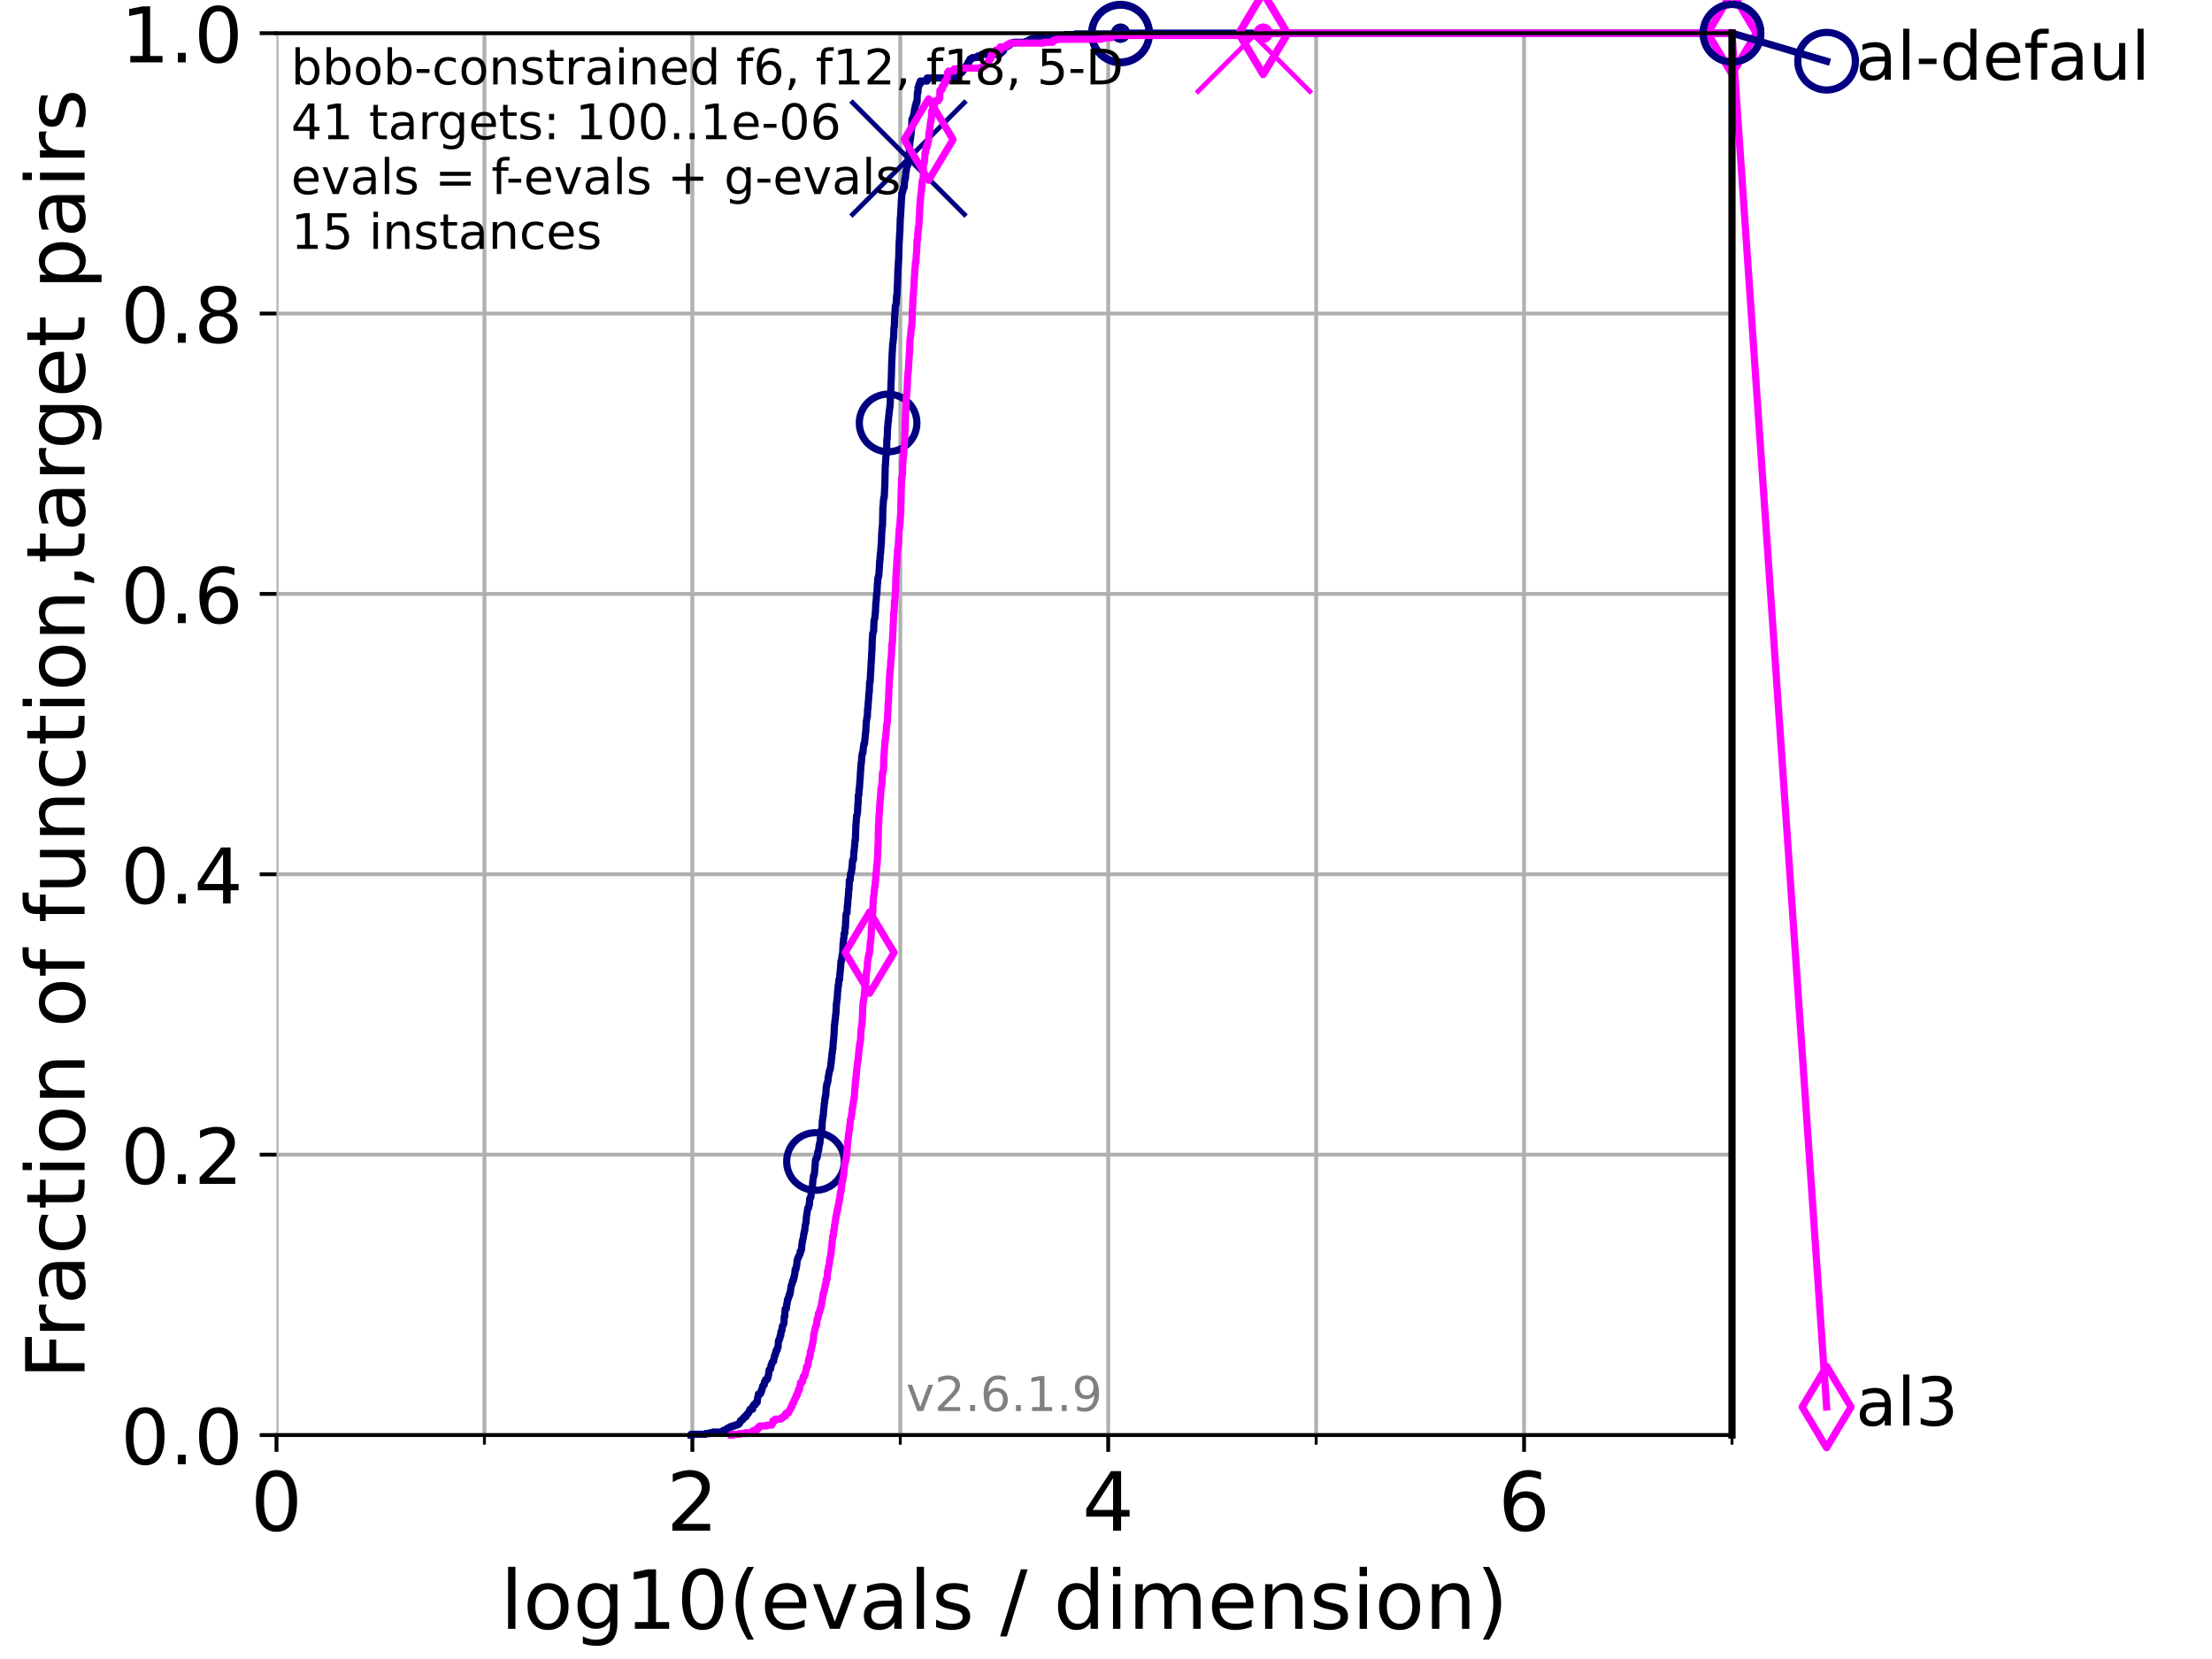 <?xml version="1.0" encoding="utf-8" standalone="no"?>
<!DOCTYPE svg PUBLIC "-//W3C//DTD SVG 1.1//EN"
  "http://www.w3.org/Graphics/SVG/1.1/DTD/svg11.dtd">
<!-- Created with matplotlib (https://matplotlib.org/) -->
<svg height="345.6pt" version="1.1" viewBox="0 0 460.8 345.6" width="460.8pt" xmlns="http://www.w3.org/2000/svg" xmlns:xlink="http://www.w3.org/1999/xlink">
 <defs>
  <style type="text/css">*{stroke-linecap:butt;stroke-linejoin:round;}</style>
 </defs>
 <g id="figure_1">
  <g id="patch_1">
   <path d="M 0 345.6 
L 460.8 345.6 
L 460.8 0 
L 0 0 
z
" style="fill:#ffffff;"/>
  </g>
  <g id="axes_1">
   <g id="patch_2">
    <path d="M 57.6 298.944 
L 360.806 298.944 
L 360.806 6.912 
L 57.6 6.912 
z
" style="fill:#ffffff;"/>
   </g>
   <g id="matplotlib.axis_1">
    <g id="xtick_1">
     <g id="line2d_1">
      <path clip-path="url(#p706e67f871)" d="M 57.6 298.944 
L 57.6 6.912 
" style="fill:none;stroke:#b0b0b0;stroke-linecap:square;stroke-width:0.8;"/>
     </g>
     <g id="line2d_2">
      <defs>
       <path d="M 0 0 
L 0 3.5 
" id="mf87fad0e4c" style="stroke:#000000;stroke-width:0.8;"/>
      </defs>
      <g>
       <use style="stroke:#000000;stroke-width:0.8;" x="57.6" xlink:href="#mf87fad0e4c" y="298.944"/>
      </g>
     </g>
     <g id="text_1">
      <!-- 0 -->
      <g transform="translate(52.192 318.861)scale(0.17 -0.17)">
       <defs>
        <path d="M 31.781 66.406 
Q 24.172 66.406 20.328 58.906 
Q 16.5 51.422 16.5 36.375 
Q 16.5 21.391 20.328 13.891 
Q 24.172 6.391 31.781 6.391 
Q 39.453 6.391 43.281 13.891 
Q 47.125 21.391 47.125 36.375 
Q 47.125 51.422 43.281 58.906 
Q 39.453 66.406 31.781 66.406 
z
M 31.781 74.219 
Q 44.047 74.219 50.516 64.516 
Q 56.984 54.828 56.984 36.375 
Q 56.984 17.969 50.516 8.266 
Q 44.047 -1.422 31.781 -1.422 
Q 19.531 -1.422 13.062 8.266 
Q 6.594 17.969 6.594 36.375 
Q 6.594 54.828 13.062 64.516 
Q 19.531 74.219 31.781 74.219 
z
" id="DejaVuSans-48"/>
       </defs>
       <use xlink:href="#DejaVuSans-48"/>
      </g>
     </g>
    </g>
    <g id="xtick_2">
     <g id="line2d_3">
      <path clip-path="url(#p706e67f871)" d="M 144.23 298.944 
L 144.23 6.912 
" style="fill:none;stroke:#b0b0b0;stroke-linecap:square;stroke-width:0.8;"/>
     </g>
     <g id="line2d_4">
      <g>
       <use style="stroke:#000000;stroke-width:0.8;" x="144.23" xlink:href="#mf87fad0e4c" y="298.944"/>
      </g>
     </g>
     <g id="text_2">
      <!-- 2 -->
      <g transform="translate(138.822 318.861)scale(0.17 -0.17)">
       <defs>
        <path d="M 19.188 8.297 
L 53.609 8.297 
L 53.609 0 
L 7.328 0 
L 7.328 8.297 
Q 12.938 14.109 22.625 23.891 
Q 32.328 33.688 34.812 36.531 
Q 39.547 41.844 41.422 45.531 
Q 43.312 49.219 43.312 52.781 
Q 43.312 58.594 39.234 62.25 
Q 35.156 65.922 28.609 65.922 
Q 23.969 65.922 18.812 64.312 
Q 13.672 62.703 7.812 59.422 
L 7.812 69.391 
Q 13.766 71.781 18.938 73 
Q 24.125 74.219 28.422 74.219 
Q 39.75 74.219 46.484 68.547 
Q 53.219 62.891 53.219 53.422 
Q 53.219 48.922 51.531 44.891 
Q 49.859 40.875 45.406 35.406 
Q 44.188 33.984 37.641 27.219 
Q 31.109 20.453 19.188 8.297 
z
" id="DejaVuSans-50"/>
       </defs>
       <use xlink:href="#DejaVuSans-50"/>
      </g>
     </g>
    </g>
    <g id="xtick_3">
     <g id="line2d_5">
      <path clip-path="url(#p706e67f871)" d="M 230.861 298.944 
L 230.861 6.912 
" style="fill:none;stroke:#b0b0b0;stroke-linecap:square;stroke-width:0.8;"/>
     </g>
     <g id="line2d_6">
      <g>
       <use style="stroke:#000000;stroke-width:0.8;" x="230.861" xlink:href="#mf87fad0e4c" y="298.944"/>
      </g>
     </g>
     <g id="text_3">
      <!-- 4 -->
      <g transform="translate(225.453 318.861)scale(0.17 -0.17)">
       <defs>
        <path d="M 37.797 64.312 
L 12.891 25.391 
L 37.797 25.391 
z
M 35.203 72.906 
L 47.609 72.906 
L 47.609 25.391 
L 58.016 25.391 
L 58.016 17.188 
L 47.609 17.188 
L 47.609 0 
L 37.797 0 
L 37.797 17.188 
L 4.891 17.188 
L 4.891 26.703 
z
" id="DejaVuSans-52"/>
       </defs>
       <use xlink:href="#DejaVuSans-52"/>
      </g>
     </g>
    </g>
    <g id="xtick_4">
     <g id="line2d_7">
      <path clip-path="url(#p706e67f871)" d="M 317.491 298.944 
L 317.491 6.912 
" style="fill:none;stroke:#b0b0b0;stroke-linecap:square;stroke-width:0.8;"/>
     </g>
     <g id="line2d_8">
      <g>
       <use style="stroke:#000000;stroke-width:0.8;" x="317.491" xlink:href="#mf87fad0e4c" y="298.944"/>
      </g>
     </g>
     <g id="text_4">
      <!-- 6 -->
      <g transform="translate(312.083 318.861)scale(0.17 -0.17)">
       <defs>
        <path d="M 33.016 40.375 
Q 26.375 40.375 22.484 35.828 
Q 18.609 31.297 18.609 23.391 
Q 18.609 15.531 22.484 10.953 
Q 26.375 6.391 33.016 6.391 
Q 39.656 6.391 43.531 10.953 
Q 47.406 15.531 47.406 23.391 
Q 47.406 31.297 43.531 35.828 
Q 39.656 40.375 33.016 40.375 
z
M 52.594 71.297 
L 52.594 62.312 
Q 48.875 64.062 45.094 64.984 
Q 41.312 65.922 37.594 65.922 
Q 27.828 65.922 22.672 59.328 
Q 17.531 52.734 16.797 39.406 
Q 19.672 43.656 24.016 45.922 
Q 28.375 48.188 33.594 48.188 
Q 44.578 48.188 50.953 41.516 
Q 57.328 34.859 57.328 23.391 
Q 57.328 12.156 50.688 5.359 
Q 44.047 -1.422 33.016 -1.422 
Q 20.359 -1.422 13.672 8.266 
Q 6.984 17.969 6.984 36.375 
Q 6.984 53.656 15.188 63.938 
Q 23.391 74.219 37.203 74.219 
Q 40.922 74.219 44.703 73.484 
Q 48.484 72.75 52.594 71.297 
z
" id="DejaVuSans-54"/>
       </defs>
       <use xlink:href="#DejaVuSans-54"/>
      </g>
     </g>
    </g>
    <g id="xtick_5">
     <g id="line2d_9">
      <path clip-path="url(#p706e67f871)" d="M 100.915 298.944 
L 100.915 6.912 
" style="fill:none;stroke:#b0b0b0;stroke-linecap:square;stroke-width:0.8;"/>
     </g>
     <g id="line2d_10">
      <defs>
       <path d="M 0 0 
L 0 2 
" id="m6fa7e10cc0" style="stroke:#000000;stroke-width:0.6;"/>
      </defs>
      <g>
       <use style="stroke:#000000;stroke-width:0.6;" x="100.915" xlink:href="#m6fa7e10cc0" y="298.944"/>
      </g>
     </g>
    </g>
    <g id="xtick_6">
     <g id="line2d_11">
      <path clip-path="url(#p706e67f871)" d="M 187.546 298.944 
L 187.546 6.912 
" style="fill:none;stroke:#b0b0b0;stroke-linecap:square;stroke-width:0.8;"/>
     </g>
     <g id="line2d_12">
      <g>
       <use style="stroke:#000000;stroke-width:0.6;" x="187.546" xlink:href="#m6fa7e10cc0" y="298.944"/>
      </g>
     </g>
    </g>
    <g id="xtick_7">
     <g id="line2d_13">
      <path clip-path="url(#p706e67f871)" d="M 274.176 298.944 
L 274.176 6.912 
" style="fill:none;stroke:#b0b0b0;stroke-linecap:square;stroke-width:0.8;"/>
     </g>
     <g id="line2d_14">
      <g>
       <use style="stroke:#000000;stroke-width:0.6;" x="274.176" xlink:href="#m6fa7e10cc0" y="298.944"/>
      </g>
     </g>
    </g>
    <g id="xtick_8">
     <g id="line2d_15">
      <path clip-path="url(#p706e67f871)" d="M 360.806 298.944 
L 360.806 6.912 
" style="fill:none;stroke:#b0b0b0;stroke-linecap:square;stroke-width:0.8;"/>
     </g>
     <g id="line2d_16">
      <g>
       <use style="stroke:#000000;stroke-width:0.6;" x="360.806" xlink:href="#m6fa7e10cc0" y="298.944"/>
      </g>
     </g>
    </g>
    <g id="text_5">
     <!-- log10(evals / dimension) -->
     <g transform="translate(104.239 339.314)scale(0.17 -0.17)">
      <defs>
       <path d="M 9.422 75.984 
L 18.406 75.984 
L 18.406 0 
L 9.422 0 
z
" id="DejaVuSans-108"/>
       <path d="M 30.609 48.391 
Q 23.391 48.391 19.188 42.75 
Q 14.984 37.109 14.984 27.297 
Q 14.984 17.484 19.156 11.844 
Q 23.344 6.203 30.609 6.203 
Q 37.797 6.203 41.984 11.859 
Q 46.188 17.531 46.188 27.297 
Q 46.188 37.016 41.984 42.703 
Q 37.797 48.391 30.609 48.391 
z
M 30.609 56 
Q 42.328 56 49.016 48.375 
Q 55.719 40.766 55.719 27.297 
Q 55.719 13.875 49.016 6.219 
Q 42.328 -1.422 30.609 -1.422 
Q 18.844 -1.422 12.172 6.219 
Q 5.516 13.875 5.516 27.297 
Q 5.516 40.766 12.172 48.375 
Q 18.844 56 30.609 56 
z
" id="DejaVuSans-111"/>
       <path d="M 45.406 27.984 
Q 45.406 37.75 41.375 43.109 
Q 37.359 48.484 30.078 48.484 
Q 22.859 48.484 18.828 43.109 
Q 14.797 37.75 14.797 27.984 
Q 14.797 18.266 18.828 12.891 
Q 22.859 7.516 30.078 7.516 
Q 37.359 7.516 41.375 12.891 
Q 45.406 18.266 45.406 27.984 
z
M 54.391 6.781 
Q 54.391 -7.172 48.188 -13.984 
Q 42 -20.797 29.203 -20.797 
Q 24.469 -20.797 20.266 -20.094 
Q 16.062 -19.391 12.109 -17.922 
L 12.109 -9.188 
Q 16.062 -11.328 19.922 -12.344 
Q 23.781 -13.375 27.781 -13.375 
Q 36.625 -13.375 41.016 -8.766 
Q 45.406 -4.156 45.406 5.172 
L 45.406 9.625 
Q 42.625 4.781 38.281 2.391 
Q 33.938 0 27.875 0 
Q 17.828 0 11.672 7.656 
Q 5.516 15.328 5.516 27.984 
Q 5.516 40.672 11.672 48.328 
Q 17.828 56 27.875 56 
Q 33.938 56 38.281 53.609 
Q 42.625 51.219 45.406 46.391 
L 45.406 54.688 
L 54.391 54.688 
z
" id="DejaVuSans-103"/>
       <path d="M 12.406 8.297 
L 28.516 8.297 
L 28.516 63.922 
L 10.984 60.406 
L 10.984 69.391 
L 28.422 72.906 
L 38.281 72.906 
L 38.281 8.297 
L 54.391 8.297 
L 54.391 0 
L 12.406 0 
z
" id="DejaVuSans-49"/>
       <path d="M 31 75.875 
Q 24.469 64.656 21.281 53.656 
Q 18.109 42.672 18.109 31.391 
Q 18.109 20.125 21.312 9.062 
Q 24.516 -2 31 -13.188 
L 23.188 -13.188 
Q 15.875 -1.703 12.234 9.375 
Q 8.594 20.453 8.594 31.391 
Q 8.594 42.281 12.203 53.312 
Q 15.828 64.359 23.188 75.875 
z
" id="DejaVuSans-40"/>
       <path d="M 56.203 29.594 
L 56.203 25.203 
L 14.891 25.203 
Q 15.484 15.922 20.484 11.062 
Q 25.484 6.203 34.422 6.203 
Q 39.594 6.203 44.453 7.469 
Q 49.312 8.734 54.109 11.281 
L 54.109 2.781 
Q 49.266 0.734 44.188 -0.344 
Q 39.109 -1.422 33.891 -1.422 
Q 20.797 -1.422 13.156 6.188 
Q 5.516 13.812 5.516 26.812 
Q 5.516 40.234 12.766 48.109 
Q 20.016 56 32.328 56 
Q 43.359 56 49.781 48.891 
Q 56.203 41.797 56.203 29.594 
z
M 47.219 32.234 
Q 47.125 39.594 43.094 43.984 
Q 39.062 48.391 32.422 48.391 
Q 24.906 48.391 20.391 44.141 
Q 15.875 39.891 15.188 32.172 
z
" id="DejaVuSans-101"/>
       <path d="M 2.984 54.688 
L 12.5 54.688 
L 29.594 8.797 
L 46.688 54.688 
L 56.203 54.688 
L 35.688 0 
L 23.484 0 
z
" id="DejaVuSans-118"/>
       <path d="M 34.281 27.484 
Q 23.391 27.484 19.188 25 
Q 14.984 22.516 14.984 16.5 
Q 14.984 11.719 18.141 8.906 
Q 21.297 6.109 26.703 6.109 
Q 34.188 6.109 38.703 11.406 
Q 43.219 16.703 43.219 25.484 
L 43.219 27.484 
z
M 52.203 31.203 
L 52.203 0 
L 43.219 0 
L 43.219 8.297 
Q 40.141 3.328 35.547 0.953 
Q 30.953 -1.422 24.312 -1.422 
Q 15.922 -1.422 10.953 3.297 
Q 6 8.016 6 15.922 
Q 6 25.141 12.172 29.828 
Q 18.359 34.516 30.609 34.516 
L 43.219 34.516 
L 43.219 35.406 
Q 43.219 41.609 39.141 45 
Q 35.062 48.391 27.688 48.391 
Q 23 48.391 18.547 47.266 
Q 14.109 46.141 10.016 43.891 
L 10.016 52.203 
Q 14.938 54.109 19.578 55.047 
Q 24.219 56 28.609 56 
Q 40.484 56 46.344 49.844 
Q 52.203 43.703 52.203 31.203 
z
" id="DejaVuSans-97"/>
       <path d="M 44.281 53.078 
L 44.281 44.578 
Q 40.484 46.531 36.375 47.5 
Q 32.281 48.484 27.875 48.484 
Q 21.188 48.484 17.844 46.438 
Q 14.5 44.391 14.5 40.281 
Q 14.5 37.156 16.891 35.375 
Q 19.281 33.594 26.516 31.984 
L 29.594 31.297 
Q 39.156 29.25 43.188 25.516 
Q 47.219 21.781 47.219 15.094 
Q 47.219 7.469 41.188 3.016 
Q 35.156 -1.422 24.609 -1.422 
Q 20.219 -1.422 15.453 -0.562 
Q 10.688 0.297 5.422 2 
L 5.422 11.281 
Q 10.406 8.688 15.234 7.391 
Q 20.062 6.109 24.812 6.109 
Q 31.156 6.109 34.562 8.281 
Q 37.984 10.453 37.984 14.406 
Q 37.984 18.062 35.516 20.016 
Q 33.062 21.969 24.703 23.781 
L 21.578 24.516 
Q 13.234 26.266 9.516 29.906 
Q 5.812 33.547 5.812 39.891 
Q 5.812 47.609 11.281 51.797 
Q 16.75 56 26.812 56 
Q 31.781 56 36.172 55.266 
Q 40.578 54.547 44.281 53.078 
z
" id="DejaVuSans-115"/>
       <path id="DejaVuSans-32"/>
       <path d="M 25.391 72.906 
L 33.688 72.906 
L 8.297 -9.281 
L 0 -9.281 
z
" id="DejaVuSans-47"/>
       <path d="M 45.406 46.391 
L 45.406 75.984 
L 54.391 75.984 
L 54.391 0 
L 45.406 0 
L 45.406 8.203 
Q 42.578 3.328 38.25 0.953 
Q 33.938 -1.422 27.875 -1.422 
Q 17.969 -1.422 11.734 6.484 
Q 5.516 14.406 5.516 27.297 
Q 5.516 40.188 11.734 48.094 
Q 17.969 56 27.875 56 
Q 33.938 56 38.25 53.625 
Q 42.578 51.266 45.406 46.391 
z
M 14.797 27.297 
Q 14.797 17.391 18.875 11.75 
Q 22.953 6.109 30.078 6.109 
Q 37.203 6.109 41.297 11.75 
Q 45.406 17.391 45.406 27.297 
Q 45.406 37.203 41.297 42.844 
Q 37.203 48.484 30.078 48.484 
Q 22.953 48.484 18.875 42.844 
Q 14.797 37.203 14.797 27.297 
z
" id="DejaVuSans-100"/>
       <path d="M 9.422 54.688 
L 18.406 54.688 
L 18.406 0 
L 9.422 0 
z
M 9.422 75.984 
L 18.406 75.984 
L 18.406 64.594 
L 9.422 64.594 
z
" id="DejaVuSans-105"/>
       <path d="M 52 44.188 
Q 55.375 50.25 60.062 53.125 
Q 64.75 56 71.094 56 
Q 79.641 56 84.281 50.016 
Q 88.922 44.047 88.922 33.016 
L 88.922 0 
L 79.891 0 
L 79.891 32.719 
Q 79.891 40.578 77.094 44.375 
Q 74.312 48.188 68.609 48.188 
Q 61.625 48.188 57.562 43.547 
Q 53.516 38.922 53.516 30.906 
L 53.516 0 
L 44.484 0 
L 44.484 32.719 
Q 44.484 40.625 41.703 44.406 
Q 38.922 48.188 33.109 48.188 
Q 26.219 48.188 22.156 43.531 
Q 18.109 38.875 18.109 30.906 
L 18.109 0 
L 9.078 0 
L 9.078 54.688 
L 18.109 54.688 
L 18.109 46.188 
Q 21.188 51.219 25.484 53.609 
Q 29.781 56 35.688 56 
Q 41.656 56 45.828 52.969 
Q 50 49.953 52 44.188 
z
" id="DejaVuSans-109"/>
       <path d="M 54.891 33.016 
L 54.891 0 
L 45.906 0 
L 45.906 32.719 
Q 45.906 40.484 42.875 44.328 
Q 39.844 48.188 33.797 48.188 
Q 26.516 48.188 22.312 43.547 
Q 18.109 38.922 18.109 30.906 
L 18.109 0 
L 9.078 0 
L 9.078 54.688 
L 18.109 54.688 
L 18.109 46.188 
Q 21.344 51.125 25.703 53.562 
Q 30.078 56 35.797 56 
Q 45.219 56 50.047 50.172 
Q 54.891 44.344 54.891 33.016 
z
" id="DejaVuSans-110"/>
       <path d="M 8.016 75.875 
L 15.828 75.875 
Q 23.141 64.359 26.781 53.312 
Q 30.422 42.281 30.422 31.391 
Q 30.422 20.453 26.781 9.375 
Q 23.141 -1.703 15.828 -13.188 
L 8.016 -13.188 
Q 14.5 -2 17.703 9.062 
Q 20.906 20.125 20.906 31.391 
Q 20.906 42.672 17.703 53.656 
Q 14.5 64.656 8.016 75.875 
z
" id="DejaVuSans-41"/>
      </defs>
      <use xlink:href="#DejaVuSans-108"/>
      <use x="27.783" xlink:href="#DejaVuSans-111"/>
      <use x="88.965" xlink:href="#DejaVuSans-103"/>
      <use x="152.441" xlink:href="#DejaVuSans-49"/>
      <use x="216.064" xlink:href="#DejaVuSans-48"/>
      <use x="279.688" xlink:href="#DejaVuSans-40"/>
      <use x="318.701" xlink:href="#DejaVuSans-101"/>
      <use x="380.225" xlink:href="#DejaVuSans-118"/>
      <use x="439.404" xlink:href="#DejaVuSans-97"/>
      <use x="500.684" xlink:href="#DejaVuSans-108"/>
      <use x="528.467" xlink:href="#DejaVuSans-115"/>
      <use x="580.566" xlink:href="#DejaVuSans-32"/>
      <use x="612.354" xlink:href="#DejaVuSans-47"/>
      <use x="646.045" xlink:href="#DejaVuSans-32"/>
      <use x="677.832" xlink:href="#DejaVuSans-100"/>
      <use x="741.309" xlink:href="#DejaVuSans-105"/>
      <use x="769.092" xlink:href="#DejaVuSans-109"/>
      <use x="866.504" xlink:href="#DejaVuSans-101"/>
      <use x="928.027" xlink:href="#DejaVuSans-110"/>
      <use x="991.406" xlink:href="#DejaVuSans-115"/>
      <use x="1043.506" xlink:href="#DejaVuSans-105"/>
      <use x="1071.289" xlink:href="#DejaVuSans-111"/>
      <use x="1132.471" xlink:href="#DejaVuSans-110"/>
      <use x="1195.85" xlink:href="#DejaVuSans-41"/>
     </g>
    </g>
   </g>
   <g id="matplotlib.axis_2">
    <g id="ytick_1">
     <g id="line2d_17">
      <path clip-path="url(#p706e67f871)" d="M 57.6 298.944 
L 360.806 298.944 
" style="fill:none;stroke:#b0b0b0;stroke-linecap:square;stroke-width:0.8;"/>
     </g>
     <g id="line2d_18">
      <defs>
       <path d="M 0 0 
L -3.5 0 
" id="m2b1f92d4b0" style="stroke:#000000;stroke-width:0.8;"/>
      </defs>
      <g>
       <use style="stroke:#000000;stroke-width:0.8;" x="57.6" xlink:href="#m2b1f92d4b0" y="298.944"/>
      </g>
     </g>
     <g id="text_6">
      <!-- 0.0 -->
      <g transform="translate(25.155 305.023)scale(0.16 -0.16)">
       <defs>
        <path d="M 10.688 12.406 
L 21 12.406 
L 21 0 
L 10.688 0 
z
" id="DejaVuSans-46"/>
       </defs>
       <use xlink:href="#DejaVuSans-48"/>
       <use x="63.623" xlink:href="#DejaVuSans-46"/>
       <use x="95.41" xlink:href="#DejaVuSans-48"/>
      </g>
     </g>
    </g>
    <g id="ytick_2">
     <g id="line2d_19">
      <path clip-path="url(#p706e67f871)" d="M 57.6 240.538 
L 360.806 240.538 
" style="fill:none;stroke:#b0b0b0;stroke-linecap:square;stroke-width:0.8;"/>
     </g>
     <g id="line2d_20">
      <g>
       <use style="stroke:#000000;stroke-width:0.8;" x="57.6" xlink:href="#m2b1f92d4b0" y="240.538"/>
      </g>
     </g>
     <g id="text_7">
      <!-- 0.2 -->
      <g transform="translate(25.155 246.616)scale(0.16 -0.16)">
       <use xlink:href="#DejaVuSans-48"/>
       <use x="63.623" xlink:href="#DejaVuSans-46"/>
       <use x="95.41" xlink:href="#DejaVuSans-50"/>
      </g>
     </g>
    </g>
    <g id="ytick_3">
     <g id="line2d_21">
      <path clip-path="url(#p706e67f871)" d="M 57.6 182.131 
L 360.806 182.131 
" style="fill:none;stroke:#b0b0b0;stroke-linecap:square;stroke-width:0.8;"/>
     </g>
     <g id="line2d_22">
      <g>
       <use style="stroke:#000000;stroke-width:0.8;" x="57.6" xlink:href="#m2b1f92d4b0" y="182.131"/>
      </g>
     </g>
     <g id="text_8">
      <!-- 0.4 -->
      <g transform="translate(25.155 188.21)scale(0.16 -0.16)">
       <use xlink:href="#DejaVuSans-48"/>
       <use x="63.623" xlink:href="#DejaVuSans-46"/>
       <use x="95.41" xlink:href="#DejaVuSans-52"/>
      </g>
     </g>
    </g>
    <g id="ytick_4">
     <g id="line2d_23">
      <path clip-path="url(#p706e67f871)" d="M 57.6 123.725 
L 360.806 123.725 
" style="fill:none;stroke:#b0b0b0;stroke-linecap:square;stroke-width:0.8;"/>
     </g>
     <g id="line2d_24">
      <g>
       <use style="stroke:#000000;stroke-width:0.8;" x="57.6" xlink:href="#m2b1f92d4b0" y="123.725"/>
      </g>
     </g>
     <g id="text_9">
      <!-- 0.6 -->
      <g transform="translate(25.155 129.804)scale(0.16 -0.16)">
       <use xlink:href="#DejaVuSans-48"/>
       <use x="63.623" xlink:href="#DejaVuSans-46"/>
       <use x="95.41" xlink:href="#DejaVuSans-54"/>
      </g>
     </g>
    </g>
    <g id="ytick_5">
     <g id="line2d_25">
      <path clip-path="url(#p706e67f871)" d="M 57.6 65.318 
L 360.806 65.318 
" style="fill:none;stroke:#b0b0b0;stroke-linecap:square;stroke-width:0.8;"/>
     </g>
     <g id="line2d_26">
      <g>
       <use style="stroke:#000000;stroke-width:0.8;" x="57.6" xlink:href="#m2b1f92d4b0" y="65.318"/>
      </g>
     </g>
     <g id="text_10">
      <!-- 0.8 -->
      <g transform="translate(25.155 71.397)scale(0.16 -0.16)">
       <defs>
        <path d="M 31.781 34.625 
Q 24.75 34.625 20.719 30.859 
Q 16.703 27.094 16.703 20.516 
Q 16.703 13.922 20.719 10.156 
Q 24.75 6.391 31.781 6.391 
Q 38.812 6.391 42.859 10.172 
Q 46.922 13.969 46.922 20.516 
Q 46.922 27.094 42.891 30.859 
Q 38.875 34.625 31.781 34.625 
z
M 21.922 38.812 
Q 15.578 40.375 12.031 44.719 
Q 8.5 49.078 8.5 55.328 
Q 8.5 64.062 14.719 69.141 
Q 20.953 74.219 31.781 74.219 
Q 42.672 74.219 48.875 69.141 
Q 55.078 64.062 55.078 55.328 
Q 55.078 49.078 51.531 44.719 
Q 48 40.375 41.703 38.812 
Q 48.828 37.156 52.797 32.312 
Q 56.781 27.484 56.781 20.516 
Q 56.781 9.906 50.312 4.234 
Q 43.844 -1.422 31.781 -1.422 
Q 19.734 -1.422 13.25 4.234 
Q 6.781 9.906 6.781 20.516 
Q 6.781 27.484 10.781 32.312 
Q 14.797 37.156 21.922 38.812 
z
M 18.312 54.391 
Q 18.312 48.734 21.844 45.562 
Q 25.391 42.391 31.781 42.391 
Q 38.141 42.391 41.719 45.562 
Q 45.312 48.734 45.312 54.391 
Q 45.312 60.062 41.719 63.234 
Q 38.141 66.406 31.781 66.406 
Q 25.391 66.406 21.844 63.234 
Q 18.312 60.062 18.312 54.391 
z
" id="DejaVuSans-56"/>
       </defs>
       <use xlink:href="#DejaVuSans-48"/>
       <use x="63.623" xlink:href="#DejaVuSans-46"/>
       <use x="95.41" xlink:href="#DejaVuSans-56"/>
      </g>
     </g>
    </g>
    <g id="ytick_6">
     <g id="line2d_27">
      <path clip-path="url(#p706e67f871)" d="M 57.6 6.912 
L 360.806 6.912 
" style="fill:none;stroke:#b0b0b0;stroke-linecap:square;stroke-width:0.8;"/>
     </g>
     <g id="line2d_28">
      <g>
       <use style="stroke:#000000;stroke-width:0.8;" x="57.6" xlink:href="#m2b1f92d4b0" y="6.912"/>
      </g>
     </g>
     <g id="text_11">
      <!-- 1.0 -->
      <g transform="translate(25.155 12.991)scale(0.16 -0.16)">
       <use xlink:href="#DejaVuSans-49"/>
       <use x="63.623" xlink:href="#DejaVuSans-46"/>
       <use x="95.41" xlink:href="#DejaVuSans-48"/>
      </g>
     </g>
    </g>
    <g id="text_12">
     <!-- Fraction of function,target pairs -->
     <g transform="translate(17.62 287.313)rotate(-90)scale(0.17 -0.17)">
      <defs>
       <path d="M 9.812 72.906 
L 51.703 72.906 
L 51.703 64.594 
L 19.672 64.594 
L 19.672 43.109 
L 48.578 43.109 
L 48.578 34.812 
L 19.672 34.812 
L 19.672 0 
L 9.812 0 
z
" id="DejaVuSans-70"/>
       <path d="M 41.109 46.297 
Q 39.594 47.172 37.812 47.578 
Q 36.031 48 33.891 48 
Q 26.266 48 22.188 43.047 
Q 18.109 38.094 18.109 28.812 
L 18.109 0 
L 9.078 0 
L 9.078 54.688 
L 18.109 54.688 
L 18.109 46.188 
Q 20.953 51.172 25.484 53.578 
Q 30.031 56 36.531 56 
Q 37.453 56 38.578 55.875 
Q 39.703 55.766 41.062 55.516 
z
" id="DejaVuSans-114"/>
       <path d="M 48.781 52.594 
L 48.781 44.188 
Q 44.969 46.297 41.141 47.344 
Q 37.312 48.391 33.406 48.391 
Q 24.656 48.391 19.812 42.844 
Q 14.984 37.312 14.984 27.297 
Q 14.984 17.281 19.812 11.734 
Q 24.656 6.203 33.406 6.203 
Q 37.312 6.203 41.141 7.25 
Q 44.969 8.297 48.781 10.406 
L 48.781 2.094 
Q 45.016 0.344 40.984 -0.531 
Q 36.969 -1.422 32.422 -1.422 
Q 20.062 -1.422 12.781 6.344 
Q 5.516 14.109 5.516 27.297 
Q 5.516 40.672 12.859 48.328 
Q 20.219 56 33.016 56 
Q 37.156 56 41.109 55.141 
Q 45.062 54.297 48.781 52.594 
z
" id="DejaVuSans-99"/>
       <path d="M 18.312 70.219 
L 18.312 54.688 
L 36.812 54.688 
L 36.812 47.703 
L 18.312 47.703 
L 18.312 18.016 
Q 18.312 11.328 20.141 9.422 
Q 21.969 7.516 27.594 7.516 
L 36.812 7.516 
L 36.812 0 
L 27.594 0 
Q 17.188 0 13.234 3.875 
Q 9.281 7.766 9.281 18.016 
L 9.281 47.703 
L 2.688 47.703 
L 2.688 54.688 
L 9.281 54.688 
L 9.281 70.219 
z
" id="DejaVuSans-116"/>
       <path d="M 37.109 75.984 
L 37.109 68.5 
L 28.516 68.5 
Q 23.688 68.5 21.797 66.547 
Q 19.922 64.594 19.922 59.516 
L 19.922 54.688 
L 34.719 54.688 
L 34.719 47.703 
L 19.922 47.703 
L 19.922 0 
L 10.891 0 
L 10.891 47.703 
L 2.297 47.703 
L 2.297 54.688 
L 10.891 54.688 
L 10.891 58.5 
Q 10.891 67.625 15.141 71.797 
Q 19.391 75.984 28.609 75.984 
z
" id="DejaVuSans-102"/>
       <path d="M 8.5 21.578 
L 8.5 54.688 
L 17.484 54.688 
L 17.484 21.922 
Q 17.484 14.156 20.5 10.266 
Q 23.531 6.391 29.594 6.391 
Q 36.859 6.391 41.078 11.031 
Q 45.312 15.672 45.312 23.688 
L 45.312 54.688 
L 54.297 54.688 
L 54.297 0 
L 45.312 0 
L 45.312 8.406 
Q 42.047 3.422 37.719 1 
Q 33.406 -1.422 27.688 -1.422 
Q 18.266 -1.422 13.375 4.438 
Q 8.5 10.297 8.5 21.578 
z
M 31.109 56 
z
" id="DejaVuSans-117"/>
       <path d="M 11.719 12.406 
L 22.016 12.406 
L 22.016 4 
L 14.016 -11.625 
L 7.719 -11.625 
L 11.719 4 
z
" id="DejaVuSans-44"/>
       <path d="M 18.109 8.203 
L 18.109 -20.797 
L 9.078 -20.797 
L 9.078 54.688 
L 18.109 54.688 
L 18.109 46.391 
Q 20.953 51.266 25.266 53.625 
Q 29.594 56 35.594 56 
Q 45.562 56 51.781 48.094 
Q 58.016 40.188 58.016 27.297 
Q 58.016 14.406 51.781 6.484 
Q 45.562 -1.422 35.594 -1.422 
Q 29.594 -1.422 25.266 0.953 
Q 20.953 3.328 18.109 8.203 
z
M 48.688 27.297 
Q 48.688 37.203 44.609 42.844 
Q 40.531 48.484 33.406 48.484 
Q 26.266 48.484 22.188 42.844 
Q 18.109 37.203 18.109 27.297 
Q 18.109 17.391 22.188 11.75 
Q 26.266 6.109 33.406 6.109 
Q 40.531 6.109 44.609 11.75 
Q 48.688 17.391 48.688 27.297 
z
" id="DejaVuSans-112"/>
      </defs>
      <use xlink:href="#DejaVuSans-70"/>
      <use x="50.27" xlink:href="#DejaVuSans-114"/>
      <use x="91.383" xlink:href="#DejaVuSans-97"/>
      <use x="152.662" xlink:href="#DejaVuSans-99"/>
      <use x="207.643" xlink:href="#DejaVuSans-116"/>
      <use x="246.852" xlink:href="#DejaVuSans-105"/>
      <use x="274.635" xlink:href="#DejaVuSans-111"/>
      <use x="335.816" xlink:href="#DejaVuSans-110"/>
      <use x="399.195" xlink:href="#DejaVuSans-32"/>
      <use x="430.982" xlink:href="#DejaVuSans-111"/>
      <use x="492.164" xlink:href="#DejaVuSans-102"/>
      <use x="527.369" xlink:href="#DejaVuSans-32"/>
      <use x="559.156" xlink:href="#DejaVuSans-102"/>
      <use x="594.361" xlink:href="#DejaVuSans-117"/>
      <use x="657.74" xlink:href="#DejaVuSans-110"/>
      <use x="721.119" xlink:href="#DejaVuSans-99"/>
      <use x="776.1" xlink:href="#DejaVuSans-116"/>
      <use x="815.309" xlink:href="#DejaVuSans-105"/>
      <use x="843.092" xlink:href="#DejaVuSans-111"/>
      <use x="904.273" xlink:href="#DejaVuSans-110"/>
      <use x="967.652" xlink:href="#DejaVuSans-44"/>
      <use x="999.439" xlink:href="#DejaVuSans-116"/>
      <use x="1038.648" xlink:href="#DejaVuSans-97"/>
      <use x="1099.928" xlink:href="#DejaVuSans-114"/>
      <use x="1139.291" xlink:href="#DejaVuSans-103"/>
      <use x="1202.768" xlink:href="#DejaVuSans-101"/>
      <use x="1264.291" xlink:href="#DejaVuSans-116"/>
      <use x="1303.5" xlink:href="#DejaVuSans-32"/>
      <use x="1335.287" xlink:href="#DejaVuSans-112"/>
      <use x="1398.764" xlink:href="#DejaVuSans-97"/>
      <use x="1460.043" xlink:href="#DejaVuSans-105"/>
      <use x="1487.826" xlink:href="#DejaVuSans-114"/>
      <use x="1528.939" xlink:href="#DejaVuSans-115"/>
     </g>
    </g>
   </g>
   <g id="line2d_29">
    <defs>
     <path d="M 0 1.5 
C 0.398 1.5 0.779 1.342 1.061 1.061 
C 1.342 0.779 1.5 0.398 1.5 0 
C 1.5 -0.398 1.342 -0.779 1.061 -1.061 
C 0.779 -1.342 0.398 -1.5 0 -1.5 
C -0.398 -1.5 -0.779 -1.342 -1.061 -1.061 
C -1.342 -0.779 -1.5 -0.398 -1.5 0 
C -1.5 0.398 -1.342 0.779 -1.061 1.061 
C -0.779 1.342 -0.398 1.5 0 1.5 
z
" id="mda1861f142" style="stroke:#000080;"/>
    </defs>
    <g>
     <use style="fill:#000080;stroke:#000080;" x="233.428" xlink:href="#mda1861f142" y="6.912"/>
     <use style="fill:#000080;stroke:#000080;" x="233.428" xlink:href="#mda1861f142" y="6.912"/>
    </g>
   </g>
   <g id="line2d_30">
    <path d="M 143.965 298.944 
L 143.965 298.786 
L 146.99 298.786 
L 146.99 298.627 
L 147.878 298.627 
L 147.878 298.469 
L 148.548 298.469 
L 148.548 298.311 
L 150.64 298.311 
L 150.64 297.994 
L 151.064 297.994 
L 151.064 297.836 
L 151.427 297.836 
L 151.529 297.519 
L 151.983 297.519 
L 152.082 297.203 
L 152.571 297.203 
L 152.571 297.045 
L 153.048 297.045 
L 153.048 296.886 
L 153.513 296.886 
L 153.513 296.728 
L 153.877 296.728 
L 153.877 296.57 
L 154.057 296.57 
L 154.146 296.253 
L 154.19 296.253 
L 154.234 295.937 
L 154.498 295.937 
L 154.498 295.778 
L 154.715 295.778 
L 154.758 295.462 
L 154.971 295.462 
L 155.056 295.145 
L 155.392 295.145 
L 155.475 294.829 
L 155.516 294.829 
L 155.516 294.67 
L 155.681 294.67 
L 155.681 294.512 
L 155.844 294.512 
L 155.925 294.196 
L 156.045 294.196 
L 156.086 293.879 
L 156.166 293.879 
L 156.245 293.562 
L 156.793 293.562 
L 156.832 292.929 
L 156.985 292.929 
L 157.023 292.613 
L 157.363 292.613 
L 157.438 292.296 
L 157.475 292.296 
L 157.475 292.138 
L 157.734 292.138 
L 157.844 291.03 
L 157.917 291.03 
L 157.989 290.397 
L 158.383 290.397 
L 158.49 290.08 
L 158.56 290.08 
L 158.595 289.605 
L 158.735 289.605 
L 158.839 288.814 
L 158.977 288.814 
L 159.045 288.497 
L 159.216 288.497 
L 159.25 287.864 
L 159.418 287.864 
L 159.485 287.389 
L 159.817 287.389 
L 159.882 287.073 
L 159.98 287.073 
L 160.045 286.44 
L 160.11 286.44 
L 160.207 285.49 
L 160.239 285.49 
L 160.239 285.332 
L 160.399 285.332 
L 160.399 285.173 
L 160.526 285.173 
L 160.621 284.382 
L 160.715 284.382 
L 160.809 283.907 
L 160.871 283.907 
L 160.871 283.749 
L 160.995 283.749 
L 160.995 283.591 
L 161.149 283.591 
L 161.24 282.957 
L 161.271 282.957 
L 161.362 282.324 
L 161.512 282.324 
L 161.572 281.691 
L 161.692 281.691 
L 161.721 281.216 
L 161.928 281.216 
L 162.016 280.583 
L 162.103 280.583 
L 162.162 279.317 
L 162.22 279.317 
L 162.22 279.159 
L 162.335 279.159 
L 162.364 278.842 
L 162.449 278.842 
L 162.535 278.209 
L 162.648 278.209 
L 162.677 277.418 
L 162.789 277.418 
L 162.817 277.101 
L 162.901 277.101 
L 162.957 276.31 
L 163.04 276.31 
L 163.15 275.993 
L 163.178 275.993 
L 163.288 275.676 
L 163.315 275.676 
L 163.369 274.252 
L 163.478 274.252 
L 163.559 272.669 
L 163.8 272.669 
L 163.906 271.561 
L 163.985 271.561 
L 164.037 270.77 
L 164.142 270.77 
L 164.22 270.295 
L 164.298 270.295 
L 164.324 269.978 
L 164.427 269.978 
L 164.453 269.503 
L 164.606 269.503 
L 164.708 268.554 
L 164.733 268.554 
L 164.834 267.762 
L 164.884 267.762 
L 164.985 267.446 
L 165.01 267.446 
L 165.109 266.813 
L 165.257 266.813 
L 165.331 266.179 
L 165.429 266.179 
L 165.502 265.546 
L 165.55 265.546 
L 165.647 264.438 
L 165.815 264.438 
L 165.91 263.647 
L 165.981 263.647 
L 166.052 262.539 
L 166.099 262.539 
L 166.193 262.064 
L 166.31 262.064 
L 166.403 261.589 
L 166.518 261.589 
L 166.587 261.273 
L 166.656 261.273 
L 166.701 260.64 
L 166.86 260.64 
L 166.95 260.323 
L 166.973 260.323 
L 167.062 259.057 
L 167.107 259.057 
L 167.174 258.424 
L 167.218 258.424 
L 167.329 257.79 
L 167.351 257.79 
L 167.439 256.999 
L 167.482 256.999 
L 167.591 256.366 
L 167.635 256.366 
L 167.743 255.258 
L 167.765 255.258 
L 167.85 254.783 
L 167.893 254.783 
L 168 253.359 
L 168.021 253.359 
L 168.127 252.567 
L 168.148 252.567 
L 168.253 251.776 
L 168.295 251.776 
L 168.295 251.617 
L 168.441 251.617 
L 168.545 250.984 
L 168.607 250.984 
L 168.669 249.718 
L 168.771 249.718 
L 168.832 249.401 
L 168.933 249.401 
L 169.014 247.977 
L 169.075 247.977 
L 169.175 247.66 
L 169.215 247.66 
L 169.314 246.078 
L 169.334 246.078 
L 169.413 245.286 
L 169.452 245.286 
L 169.452 244.97 
L 169.57 244.97 
L 169.668 244.336 
L 169.687 244.336 
L 169.784 242.912 
L 169.804 242.912 
L 169.881 241.646 
L 169.977 241.646 
L 169.996 241.329 
L 170.148 241.329 
L 170.186 241.012 
L 170.262 241.012 
L 170.337 240.063 
L 170.412 240.063 
L 170.505 239.588 
L 170.542 239.588 
L 170.635 238.638 
L 170.672 238.638 
L 170.727 238.163 
L 170.801 238.163 
L 170.91 237.055 
L 170.929 237.055 
L 171.038 235.947 
L 171.092 235.947 
L 171.11 235.314 
L 171.218 235.314 
L 171.307 233.415 
L 171.343 233.415 
L 171.449 232.465 
L 171.502 232.465 
L 171.608 230.882 
L 171.643 230.882 
L 171.73 229.774 
L 171.765 229.774 
L 171.852 228.825 
L 171.904 228.825 
L 171.956 228.192 
L 172.025 228.192 
L 172.127 226.45 
L 172.178 226.45 
L 172.23 225.817 
L 172.331 225.817 
L 172.432 225.184 
L 172.483 225.184 
L 172.533 224.234 
L 172.6 224.234 
L 172.683 223.601 
L 172.716 223.601 
L 172.749 223.126 
L 172.831 223.126 
L 172.913 222.652 
L 172.995 222.652 
L 173.093 221.544 
L 173.141 221.544 
L 173.19 220.594 
L 173.254 220.594 
L 173.334 219.328 
L 173.382 219.328 
L 173.446 218.536 
L 173.494 218.536 
L 173.589 216.953 
L 173.621 216.953 
L 173.731 215.529 
L 173.746 215.529 
L 173.825 213.471 
L 173.871 213.471 
L 173.949 212.522 
L 173.995 212.522 
L 174.088 211.255 
L 174.134 211.255 
L 174.241 209.039 
L 174.272 209.039 
L 174.363 208.09 
L 174.408 208.09 
L 174.499 206.348 
L 174.544 206.348 
L 174.619 205.241 
L 174.679 205.241 
L 174.753 204.133 
L 174.886 204.133 
L 174.975 202.708 
L 175.004 202.708 
L 175.106 201.442 
L 175.121 201.442 
L 175.194 200.175 
L 175.309 200.175 
L 175.41 199.067 
L 175.424 199.067 
L 175.481 198.751 
L 175.539 198.751 
L 175.624 196.535 
L 175.666 196.535 
L 175.751 195.427 
L 175.793 195.427 
L 175.849 194.477 
L 175.975 194.477 
L 176.058 193.211 
L 176.114 193.211 
L 176.224 190.678 
L 176.238 190.678 
L 176.32 190.204 
L 176.442 190.204 
L 176.524 188.621 
L 176.578 188.621 
L 176.658 187.038 
L 176.712 187.038 
L 176.806 185.297 
L 176.872 185.297 
L 176.938 183.397 
L 177.096 183.397 
L 177.201 181.973 
L 177.253 181.973 
L 177.253 181.815 
L 177.37 181.815 
L 177.447 180.865 
L 177.498 180.865 
L 177.588 179.282 
L 177.652 179.282 
L 177.652 179.124 
L 177.791 179.124 
L 177.88 177.383 
L 177.917 177.383 
L 178.018 176.275 
L 178.03 176.275 
L 178.117 175.008 
L 178.192 175.008 
L 178.303 171.685 
L 178.339 171.685 
L 178.437 169.943 
L 178.51 169.943 
L 178.62 169.31 
L 178.632 169.31 
L 178.716 167.411 
L 178.764 167.411 
L 178.8 165.67 
L 178.908 165.67 
L 178.967 164.245 
L 179.038 164.245 
L 179.144 162.504 
L 179.168 162.504 
L 179.262 160.605 
L 179.285 160.605 
L 179.378 159.022 
L 179.436 159.022 
L 179.54 157.439 
L 179.575 157.439 
L 179.655 156.806 
L 179.769 156.806 
L 179.871 155.54 
L 179.916 155.54 
L 179.973 154.907 
L 180.096 154.907 
L 180.185 153.799 
L 180.208 153.799 
L 180.318 152.532 
L 180.351 152.532 
L 180.461 150.316 
L 180.494 150.316 
L 180.603 149.367 
L 180.679 149.367 
L 180.744 147.626 
L 180.798 147.626 
L 180.895 146.043 
L 180.916 146.043 
L 181.013 144.302 
L 181.076 144.302 
L 181.161 142.086 
L 181.266 142.086 
L 181.35 140.186 
L 181.382 140.186 
L 181.486 137.812 
L 181.506 137.812 
L 181.6 135.913 
L 181.62 135.913 
L 181.723 133.063 
L 181.733 133.063 
L 181.795 131.956 
L 181.856 131.956 
L 181.957 131.481 
L 181.988 131.481 
L 182.079 129.265 
L 182.109 129.265 
L 182.209 128.79 
L 182.239 128.79 
L 182.328 127.682 
L 182.358 127.682 
L 182.457 125.466 
L 182.506 125.466 
L 182.604 123.725 
L 182.673 123.725 
L 182.78 121.509 
L 182.828 121.509 
L 182.886 120.401 
L 182.953 120.401 
L 183.011 119.926 
L 183.068 119.926 
L 183.173 118.343 
L 183.183 118.343 
L 183.239 116.919 
L 183.296 116.919 
L 183.4 115.178 
L 183.446 115.178 
L 183.549 113.595 
L 183.577 113.595 
L 183.679 111.062 
L 183.688 111.062 
L 183.78 109.638 
L 183.835 109.638 
L 183.927 105.522 
L 183.963 105.522 
L 184.045 104.098 
L 184.09 104.098 
L 184.117 103.623 
L 184.207 103.623 
L 184.306 101.249 
L 184.324 101.249 
L 184.413 96.975 
L 184.44 96.975 
L 184.546 95.234 
L 184.555 95.234 
L 184.66 94.284 
L 184.695 94.284 
L 184.748 91.435 
L 184.817 91.435 
L 184.904 88.903 
L 184.947 88.903 
L 185.008 87.795 
L 185.059 87.795 
L 185.154 86.528 
L 185.171 86.528 
L 185.281 85.42 
L 185.298 85.42 
L 185.408 84.471 
L 185.425 84.471 
L 185.509 82.096 
L 185.543 82.096 
L 185.635 79.247 
L 185.66 79.247 
L 185.767 75.449 
L 185.776 75.449 
L 185.875 73.233 
L 185.891 73.233 
L 185.965 71.65 
L 186.006 71.65 
L 186.103 70.542 
L 186.136 70.542 
L 186.241 68.167 
L 186.289 68.167 
L 186.386 65.635 
L 186.418 65.635 
L 186.513 63.736 
L 186.561 63.736 
L 186.672 63.261 
L 186.687 63.261 
L 186.774 61.678 
L 186.836 61.678 
L 186.945 59.304 
L 186.953 59.304 
L 187.054 55.98 
L 187.085 55.98 
L 187.177 54.08 
L 187.208 54.08 
L 187.315 50.282 
L 187.345 50.282 
L 187.429 48.382 
L 187.459 48.382 
L 187.549 45.375 
L 187.587 45.375 
L 187.692 43.317 
L 187.707 43.317 
L 187.789 41.418 
L 187.826 41.418 
L 187.855 40.31 
L 187.959 40.31 
L 188.017 39.835 
L 188.076 39.835 
L 188.149 39.36 
L 188.207 39.36 
L 188.222 39.043 
L 188.352 39.043 
L 188.438 37.777 
L 188.474 37.777 
L 188.51 37.144 
L 188.624 37.144 
L 188.695 35.719 
L 188.78 35.719 
L 188.871 34.77 
L 188.962 34.77 
L 188.962 34.453 
L 189.094 34.453 
L 189.156 33.345 
L 189.239 33.345 
L 189.294 32.554 
L 189.369 32.554 
L 189.478 30.338 
L 189.512 30.338 
L 189.593 29.072 
L 189.654 29.072 
L 189.755 28.122 
L 189.788 28.122 
L 189.855 26.856 
L 189.908 26.856 
L 189.974 24.798 
L 190.08 24.798 
L 190.08 24.64 
L 190.198 24.64 
L 190.256 24.165 
L 190.328 24.165 
L 190.425 23.373 
L 190.47 23.373 
L 190.515 22.74 
L 190.586 22.74 
L 190.694 21.949 
L 190.732 21.949 
L 190.732 21.791 
L 190.859 21.791 
L 190.878 21.316 
L 191.029 21.316 
L 191.116 19.258 
L 191.234 19.258 
L 191.259 18.15 
L 191.351 18.15 
L 191.455 17.517 
L 191.668 17.517 
L 191.716 16.884 
L 193.138 16.884 
L 193.138 16.251 
L 198.703 16.251 
L 198.703 16.092 
L 199.199 16.092 
L 199.199 15.934 
L 199.373 15.934 
L 199.429 15.618 
L 199.833 15.618 
L 199.926 15.301 
L 199.954 15.301 
L 199.954 15.143 
L 200.327 15.143 
L 200.342 14.826 
L 200.585 14.826 
L 200.585 14.668 
L 200.72 14.668 
L 200.753 14.351 
L 200.883 14.351 
L 200.883 14.193 
L 200.998 14.193 
L 200.998 14.035 
L 201.177 14.035 
L 201.217 13.718 
L 201.438 13.718 
L 201.524 13.402 
L 201.599 13.402 
L 201.613 13.085 
L 201.773 13.085 
L 201.805 12.768 
L 201.97 12.768 
L 202.078 12.294 
L 202.361 12.294 
L 202.361 12.135 
L 202.646 12.135 
L 202.646 11.977 
L 203.622 11.977 
L 203.673 11.66 
L 204.217 11.66 
L 204.217 11.502 
L 204.479 11.502 
L 204.479 11.344 
L 208.052 11.344 
L 208.052 11.186 
L 208.425 11.186 
L 208.425 11.027 
L 208.574 11.027 
L 208.655 10.711 
L 208.966 10.711 
L 208.995 10.394 
L 209.081 10.394 
L 209.188 10.078 
L 209.324 10.078 
L 209.354 9.761 
L 209.701 9.761 
L 209.701 9.603 
L 210.043 9.603 
L 210.043 9.445 
L 210.291 9.445 
L 210.291 9.286 
L 210.452 9.286 
L 210.452 9.128 
L 210.658 9.128 
L 210.658 8.97 
L 211.244 8.97 
L 211.244 8.811 
L 213.59 8.811 
L 213.59 8.653 
L 214.142 8.653 
L 214.142 8.495 
L 214.286 8.495 
L 214.286 8.337 
L 214.619 8.337 
L 214.619 8.178 
L 215.047 8.178 
L 215.047 8.02 
L 216.12 8.02 
L 216.12 7.862 
L 217.38 7.862 
L 217.38 7.703 
L 219.216 7.703 
L 219.216 7.545 
L 219.91 7.545 
L 219.91 7.387 
L 221.867 7.387 
L 221.867 7.229 
L 224.019 7.229 
L 224.019 7.07 
L 233.428 7.07 
L 233.428 6.912 
L 360.806 6.912 
L 360.806 6.912 
" style="fill:none;stroke:#000080;stroke-linecap:square;stroke-width:1.5;"/>
   </g>
   <g id="line2d_31">
    <defs>
     <path d="M 0 6 
C 1.591 6 3.117 5.368 4.243 4.243 
C 5.368 3.117 6 1.591 6 0 
C 6 -1.591 5.368 -3.117 4.243 -4.243 
C 3.117 -5.368 1.591 -6 0 -6 
C -1.591 -6 -3.117 -5.368 -4.243 -4.243 
C -5.368 -3.117 -6 -1.591 -6 0 
C -6 1.591 -5.368 3.117 -4.243 4.243 
C -3.117 5.368 -1.591 6 0 6 
z
" id="m594a3e42f0" style="stroke:#000080;stroke-width:1.5;"/>
    </defs>
    <g>
     <use style="fill-opacity:0;stroke:#000080;stroke-width:1.5;" x="169.881" xlink:href="#m594a3e42f0" y="241.962"/>
     <use style="fill-opacity:0;stroke:#000080;stroke-width:1.5;" x="185.008" xlink:href="#m594a3e42f0" y="88.111"/>
     <use style="fill-opacity:0;stroke:#000080;stroke-width:1.5;" x="233.428" xlink:href="#m594a3e42f0" y="7.07"/>
     <use style="fill-opacity:0;stroke:#000080;stroke-width:1.5;" x="233.428" xlink:href="#m594a3e42f0" y="6.912"/>
     <use style="fill-opacity:0;stroke:#000080;stroke-width:1.5;" x="360.806" xlink:href="#m594a3e42f0" y="6.912"/>
    </g>
   </g>
   <g id="line2d_32">
    <path style="fill:none;stroke:#000080;stroke-linecap:square;stroke-width:1.5;"/>
    <g/>
   </g>
   <g id="line2d_33">
    <path clip-path="url(#p706e67f871)" d="M 189.253 33.029 
" style="fill:none;stroke:#000080;stroke-linecap:square;stroke-width:1.5;"/>
    <defs>
     <path d="M -12 12 
L 12 -12 
M -12 -12 
L 12 12 
" id="m1ade33ef73" style="stroke:#000080;"/>
    </defs>
    <g clip-path="url(#p706e67f871)">
     <use style="fill:#000080;stroke:#000080;" x="189.253" xlink:href="#m1ade33ef73" y="33.029"/>
    </g>
   </g>
   <g id="line2d_34">
    <defs>
     <path d="M 0 1.5 
C 0.398 1.5 0.779 1.342 1.061 1.061 
C 1.342 0.779 1.5 0.398 1.5 0 
C 1.5 -0.398 1.342 -0.779 1.061 -1.061 
C 0.779 -1.342 0.398 -1.5 0 -1.5 
C -0.398 -1.5 -0.779 -1.342 -1.061 -1.061 
C -1.342 -0.779 -1.5 -0.398 -1.5 0 
C -1.5 0.398 -1.342 0.779 -1.061 1.061 
C -0.779 1.342 -0.398 1.5 0 1.5 
z
" id="m9e7895bf96" style="stroke:#ff00ff;"/>
    </defs>
    <g>
     <use style="fill:#ff00ff;stroke:#ff00ff;" x="263.141" xlink:href="#m9e7895bf96" y="6.912"/>
     <use style="fill:#ff00ff;stroke:#ff00ff;" x="263.141" xlink:href="#m9e7895bf96" y="6.912"/>
    </g>
   </g>
   <g id="line2d_35">
    <path d="M 152.377 298.944 
L 152.377 298.786 
L 154.012 298.786 
L 154.012 298.627 
L 155.225 298.627 
L 155.225 298.469 
L 156.87 298.469 
L 156.909 297.994 
L 157.587 297.994 
L 157.587 297.678 
L 157.917 297.678 
L 157.917 297.361 
L 158.241 297.361 
L 158.277 297.045 
L 159.685 297.045 
L 159.685 296.886 
L 160.778 296.886 
L 160.809 296.57 
L 160.964 296.57 
L 161.026 295.937 
L 161.482 295.937 
L 161.512 295.62 
L 162.705 295.62 
L 162.705 295.462 
L 162.845 295.462 
L 162.845 295.303 
L 163.123 295.303 
L 163.123 295.145 
L 163.315 295.145 
L 163.315 294.987 
L 163.639 294.987 
L 163.639 294.512 
L 163.8 294.512 
L 163.8 294.354 
L 164.272 294.354 
L 164.376 293.879 
L 164.504 293.879 
L 164.555 293.562 
L 164.632 293.562 
L 164.733 293.246 
L 164.859 293.246 
L 164.859 292.929 
L 165.01 292.929 
L 165.059 292.454 
L 165.159 292.454 
L 165.159 292.296 
L 165.306 292.296 
L 165.38 291.821 
L 165.429 291.821 
L 165.526 291.505 
L 165.647 291.505 
L 165.695 291.188 
L 165.767 291.188 
L 165.815 290.872 
L 165.934 290.872 
L 165.934 290.555 
L 166.099 290.555 
L 166.146 290.08 
L 166.217 290.08 
L 166.217 289.922 
L 166.333 289.922 
L 166.356 289.447 
L 166.541 289.447 
L 166.633 288.814 
L 166.656 288.814 
L 166.747 288.022 
L 167.062 288.022 
L 167.062 287.864 
L 167.174 287.864 
L 167.285 286.914 
L 167.329 286.914 
L 167.329 286.756 
L 167.57 286.756 
L 167.678 286.44 
L 167.7 286.44 
L 167.786 285.807 
L 167.829 285.807 
L 167.915 285.332 
L 167.979 285.332 
L 168.021 284.699 
L 168.19 284.699 
L 168.295 284.382 
L 168.316 284.382 
L 168.4 283.432 
L 168.462 283.432 
L 168.566 282.799 
L 168.648 282.799 
L 168.689 282.483 
L 168.771 282.483 
L 168.812 281.533 
L 168.913 281.533 
L 169.014 281.058 
L 169.034 281.058 
L 169.115 280.425 
L 169.175 280.425 
L 169.274 279.792 
L 169.294 279.792 
L 169.393 279.159 
L 169.433 279.159 
L 169.511 278.051 
L 169.551 278.051 
L 169.648 277.418 
L 169.668 277.418 
L 169.745 276.943 
L 169.823 276.943 
L 169.881 276.31 
L 169.996 276.31 
L 170.091 275.993 
L 170.11 275.993 
L 170.205 274.885 
L 170.243 274.885 
L 170.243 274.727 
L 170.356 274.727 
L 170.449 274.094 
L 170.468 274.094 
L 170.487 273.619 
L 170.617 273.619 
L 170.672 273.302 
L 170.764 273.302 
L 170.837 272.669 
L 170.91 272.669 
L 171.019 272.194 
L 171.074 272.194 
L 171.182 271.244 
L 171.218 271.244 
L 171.325 270.611 
L 171.343 270.611 
L 171.414 269.82 
L 171.467 269.82 
L 171.502 269.345 
L 171.625 269.345 
L 171.695 268.712 
L 171.783 268.712 
L 171.869 267.921 
L 171.904 267.921 
L 172.007 267.287 
L 172.093 267.287 
L 172.11 266.496 
L 172.297 266.496 
L 172.399 264.755 
L 172.516 264.755 
L 172.6 263.805 
L 172.633 263.805 
L 172.732 263.489 
L 172.749 263.489 
L 172.831 262.381 
L 172.864 262.381 
L 172.946 261.906 
L 172.995 261.906 
L 173.076 261.114 
L 173.125 261.114 
L 173.206 260.006 
L 173.254 260.006 
L 173.35 258.582 
L 173.382 258.582 
L 173.478 257.474 
L 173.621 257.474 
L 173.668 256.366 
L 173.762 256.366 
L 173.84 255.258 
L 173.887 255.258 
L 173.995 254.466 
L 174.011 254.466 
L 174.088 253.675 
L 174.149 253.675 
L 174.256 252.884 
L 174.287 252.884 
L 174.393 252.092 
L 174.499 252.092 
L 174.574 251.301 
L 174.634 251.301 
L 174.723 250.668 
L 174.753 250.668 
L 174.842 249.876 
L 174.901 249.876 
L 175.004 248.927 
L 175.019 248.927 
L 175.092 248.293 
L 175.194 248.293 
L 175.295 247.027 
L 175.338 247.027 
L 175.439 246.078 
L 175.539 246.078 
L 175.624 245.286 
L 175.652 245.286 
L 175.737 244.653 
L 175.765 244.653 
L 175.849 243.387 
L 175.905 243.387 
L 175.975 242.437 
L 176.031 242.437 
L 176.086 241.962 
L 176.155 241.962 
L 176.265 241.329 
L 176.293 241.329 
L 176.361 240.538 
L 176.415 240.538 
L 176.524 238.638 
L 176.551 238.638 
L 176.632 237.53 
L 176.672 237.53 
L 176.766 236.264 
L 176.806 236.264 
L 176.885 235.473 
L 176.951 235.473 
L 177.057 234.206 
L 177.07 234.206 
L 177.162 233.257 
L 177.214 233.257 
L 177.292 232.782 
L 177.331 232.782 
L 177.434 231.99 
L 177.447 231.99 
L 177.537 230.882 
L 177.601 230.882 
L 177.703 230.091 
L 177.715 230.091 
L 177.817 229.141 
L 177.867 229.141 
L 177.955 228.508 
L 177.98 228.508 
L 178.067 226.925 
L 178.105 226.925 
L 178.192 225.342 
L 178.216 225.342 
L 178.327 224.393 
L 178.339 224.393 
L 178.45 222.968 
L 178.462 222.968 
L 178.571 221.86 
L 178.595 221.86 
L 178.704 220.911 
L 178.752 220.911 
L 178.848 219.644 
L 178.872 219.644 
L 178.955 218.536 
L 178.991 218.536 
L 179.062 217.587 
L 179.133 217.587 
L 179.215 216.795 
L 179.262 216.795 
L 179.367 214.579 
L 179.378 214.579 
L 179.471 213.788 
L 179.517 213.788 
L 179.62 212.522 
L 179.632 212.522 
L 179.735 209.672 
L 179.746 209.672 
L 179.814 208.723 
L 179.871 208.723 
L 179.928 208.09 
L 179.984 208.09 
L 180.085 206.823 
L 180.107 206.823 
L 180.174 205.715 
L 180.252 205.715 
L 180.34 204.766 
L 180.374 204.766 
L 180.461 202.708 
L 180.494 202.708 
L 180.603 201.917 
L 180.636 201.917 
L 180.744 200.017 
L 180.798 200.017 
L 180.906 199.226 
L 180.916 199.226 
L 181.013 198.751 
L 181.098 198.751 
L 181.203 197.485 
L 181.214 197.485 
L 181.308 196.218 
L 181.35 196.218 
L 181.455 195.269 
L 181.465 195.269 
L 181.538 193.211 
L 181.579 193.211 
L 181.661 191.153 
L 181.692 191.153 
L 181.784 190.045 
L 181.815 190.045 
L 181.907 187.355 
L 181.927 187.355 
L 181.998 186.563 
L 182.048 186.563 
L 182.159 185.297 
L 182.169 185.297 
L 182.229 184.664 
L 182.289 184.664 
L 182.348 183.556 
L 182.408 183.556 
L 182.467 181.973 
L 182.546 181.973 
L 182.634 180.232 
L 182.702 180.232 
L 182.809 178.332 
L 182.819 178.332 
L 182.925 175.642 
L 182.934 175.642 
L 183.011 171.685 
L 183.049 171.685 
L 183.135 169.469 
L 183.192 169.469 
L 183.296 167.253 
L 183.315 167.253 
L 183.39 166.145 
L 183.428 166.145 
L 183.521 164.245 
L 183.596 164.245 
L 183.697 163.296 
L 183.725 163.296 
L 183.835 161.08 
L 183.89 161.08 
L 183.945 160.605 
L 184.036 160.605 
L 184.126 157.281 
L 184.171 157.281 
L 184.279 155.54 
L 184.306 155.54 
L 184.368 154.115 
L 184.448 154.115 
L 184.555 152.849 
L 184.59 152.849 
L 184.687 151.108 
L 184.704 151.108 
L 184.8 150.475 
L 184.844 150.475 
L 184.939 148.417 
L 184.956 148.417 
L 185.025 146.359 
L 185.085 146.359 
L 185.188 143.194 
L 185.196 143.194 
L 185.298 140.978 
L 185.341 140.978 
L 185.383 139.553 
L 185.476 139.553 
L 185.584 137.337 
L 185.651 137.337 
L 185.759 135.121 
L 185.767 135.121 
L 185.792 134.171 
L 185.891 134.171 
L 185.989 131.797 
L 186.014 131.797 
L 186.112 129.106 
L 186.128 129.106 
L 186.184 127.524 
L 186.257 127.524 
L 186.346 125.149 
L 186.386 125.149 
L 186.473 124.2 
L 186.513 124.2 
L 186.624 120.243 
L 186.632 120.243 
L 186.727 118.501 
L 186.75 118.501 
L 186.844 116.444 
L 186.875 116.444 
L 186.976 114.544 
L 186.992 114.544 
L 187.085 113.753 
L 187.123 113.753 
L 187.231 111.854 
L 187.238 111.854 
L 187.307 110.271 
L 187.368 110.271 
L 187.451 109.004 
L 187.489 109.004 
L 187.587 107.422 
L 187.624 107.422 
L 187.729 102.357 
L 187.737 102.357 
L 187.833 99.824 
L 187.877 99.824 
L 187.966 98.874 
L 188.003 98.874 
L 188.091 95.867 
L 188.12 95.867 
L 188.229 94.759 
L 188.236 94.759 
L 188.345 93.018 
L 188.359 93.018 
L 188.453 91.593 
L 188.481 91.593 
L 188.588 87.636 
L 188.596 87.636 
L 188.702 84.629 
L 188.709 84.629 
L 188.794 82.571 
L 188.857 82.571 
L 188.962 80.988 
L 188.976 80.988 
L 189.08 78.456 
L 189.087 78.456 
L 189.191 77.348 
L 189.225 77.348 
L 189.328 75.132 
L 189.356 75.132 
L 189.431 73.549 
L 189.471 73.549 
L 189.566 70.7 
L 189.587 70.7 
L 189.661 70.067 
L 189.701 70.067 
L 189.801 68.484 
L 189.875 68.484 
L 189.974 67.376 
L 189.987 67.376 
L 190.073 64.369 
L 190.112 64.369 
L 190.198 61.678 
L 190.25 61.678 
L 190.334 60.095 
L 190.373 60.095 
L 190.477 57.721 
L 190.502 57.721 
L 190.592 55.98 
L 190.637 55.98 
L 190.688 54.713 
L 190.789 54.713 
L 190.897 52.814 
L 190.941 52.814 
L 191.035 49.965 
L 191.135 49.965 
L 191.209 48.382 
L 191.265 48.382 
L 191.296 47.432 
L 191.394 47.432 
L 191.504 45.216 
L 191.534 45.216 
L 191.644 42.367 
L 191.68 42.367 
L 191.77 40.943 
L 191.806 40.943 
L 191.908 39.835 
L 191.932 39.835 
L 192.039 38.41 
L 192.069 38.41 
L 192.122 37.619 
L 192.198 37.619 
L 192.298 37.302 
L 192.321 37.302 
L 192.362 34.137 
L 192.455 34.137 
L 192.53 33.662 
L 192.599 33.662 
L 192.708 31.762 
L 192.828 31.762 
L 192.913 30.654 
L 193.132 30.654 
L 193.155 30.021 
L 193.283 30.021 
L 193.366 29.23 
L 193.448 29.23 
L 193.514 27.647 
L 193.591 27.647 
L 193.689 26.697 
L 193.721 26.697 
L 193.829 25.589 
L 193.862 25.589 
L 193.921 24.956 
L 194.006 24.956 
L 194.113 23.057 
L 194.271 23.057 
L 194.34 22.265 
L 194.423 22.265 
L 194.423 22.107 
L 194.647 22.107 
L 194.724 20.999 
L 195.479 20.999 
L 195.563 20.524 
L 195.749 20.524 
L 195.817 18.783 
L 196.129 18.783 
L 196.129 18.625 
L 196.248 18.625 
L 196.276 17.992 
L 196.516 17.992 
L 196.516 17.675 
L 196.656 17.675 
L 196.656 17.517 
L 196.808 17.517 
L 196.808 16.884 
L 197.294 16.884 
L 197.374 15.143 
L 197.583 15.143 
L 197.583 14.826 
L 198.734 14.826 
L 198.78 14.351 
L 199.823 14.351 
L 199.823 14.193 
L 204.333 14.193 
L 204.333 14.035 
L 204.796 14.035 
L 204.796 13.718 
L 205.262 13.718 
L 205.295 13.243 
L 205.763 13.243 
L 205.763 13.085 
L 205.883 13.085 
L 205.914 12.61 
L 206.111 12.61 
L 206.201 12.294 
L 206.39 12.294 
L 206.478 11.502 
L 206.59 11.502 
L 206.59 11.344 
L 206.784 11.344 
L 206.784 11.186 
L 206.999 11.186 
L 206.999 11.027 
L 207.235 11.027 
L 207.235 10.711 
L 207.516 10.711 
L 207.516 10.394 
L 208.383 10.394 
L 208.383 9.761 
L 209.503 9.761 
L 209.554 9.445 
L 210.088 9.445 
L 210.088 9.128 
L 210.441 9.128 
L 210.441 8.97 
L 217.458 8.97 
L 217.458 8.811 
L 219.287 8.811 
L 219.294 8.495 
L 219.637 8.495 
L 219.637 8.337 
L 220.107 8.337 
L 220.107 8.178 
L 229.381 8.178 
L 229.381 8.02 
L 230.019 8.02 
L 230.019 7.862 
L 231.552 7.862 
L 231.657 7.387 
L 261.687 7.387 
L 261.687 7.229 
L 261.811 7.229 
L 261.811 7.07 
L 263.141 7.07 
L 263.141 6.912 
L 360.806 6.912 
L 360.806 6.912 
" style="fill:none;stroke:#ff00ff;stroke-linecap:square;stroke-width:1.5;"/>
   </g>
   <g id="line2d_36">
    <defs>
     <path d="M -0 8.485 
L 5.091 0 
L 0 -8.485 
L -5.091 -0 
z
" id="maa2b7f1217" style="stroke:#ff00ff;stroke-linejoin:miter;stroke-width:1.5;"/>
    </defs>
    <g>
     <use style="fill-opacity:0;stroke:#ff00ff;stroke-linejoin:miter;stroke-width:1.5;" x="181.161" xlink:href="#maa2b7f1217" y="198.434"/>
     <use style="fill-opacity:0;stroke:#ff00ff;stroke-linejoin:miter;stroke-width:1.5;" x="193.448" xlink:href="#maa2b7f1217" y="29.072"/>
     <use style="fill-opacity:0;stroke:#ff00ff;stroke-linejoin:miter;stroke-width:1.5;" x="263.141" xlink:href="#maa2b7f1217" y="7.07"/>
     <use style="fill-opacity:0;stroke:#ff00ff;stroke-linejoin:miter;stroke-width:1.5;" x="263.141" xlink:href="#maa2b7f1217" y="6.912"/>
     <use style="fill-opacity:0;stroke:#ff00ff;stroke-linejoin:miter;stroke-width:1.5;" x="360.806" xlink:href="#maa2b7f1217" y="6.912"/>
    </g>
   </g>
   <g id="line2d_37">
    <path style="fill:none;stroke:#ff00ff;stroke-linecap:square;stroke-width:1.5;"/>
    <g/>
   </g>
   <g id="line2d_38">
    <path clip-path="url(#p706e67f871)" d="M 261.217 7.387 
" style="fill:none;stroke:#ff00ff;stroke-linecap:square;stroke-width:1.5;"/>
    <defs>
     <path d="M -12 12 
L 12 -12 
M -12 -12 
L 12 12 
" id="mf414825e19" style="stroke:#ff00ff;"/>
    </defs>
    <g clip-path="url(#p706e67f871)">
     <use style="fill:#ff00ff;stroke:#ff00ff;" x="261.217" xlink:href="#mf414825e19" y="7.387"/>
    </g>
   </g>
   <g id="line2d_39">
    <path d="M 360.806 6.912 
L 380.515 293.103 
" style="fill:none;stroke:#ff00ff;stroke-linecap:square;stroke-width:1.5;"/>
    <g>
     <use style="fill-opacity:0;stroke:#ff00ff;stroke-linejoin:miter;stroke-width:1.5;" x="360.806" xlink:href="#maa2b7f1217" y="6.912"/>
     <use style="fill-opacity:0;stroke:#ff00ff;stroke-linejoin:miter;stroke-width:1.5;" x="380.515" xlink:href="#maa2b7f1217" y="293.103"/>
    </g>
   </g>
   <g id="line2d_40">
    <path d="M 360.806 6.912 
L 380.515 12.753 
" style="fill:none;stroke:#000080;stroke-linecap:square;stroke-width:1.5;"/>
    <g>
     <use style="fill-opacity:0;stroke:#000080;stroke-width:1.5;" x="360.806" xlink:href="#m594a3e42f0" y="6.912"/>
     <use style="fill-opacity:0;stroke:#000080;stroke-width:1.5;" x="380.515" xlink:href="#m594a3e42f0" y="12.753"/>
    </g>
   </g>
   <g id="line2d_41">
    <path d="M 360.806 298.944 
L 360.806 6.912 
" style="fill:none;stroke:#000000;stroke-linecap:square;stroke-width:1.5;"/>
   </g>
   <g id="patch_3">
    <path d="M 57.6 298.944 
L 360.806 298.944 
" style="fill:none;stroke:#000000;stroke-linecap:square;stroke-linejoin:miter;stroke-width:0.8;"/>
   </g>
   <g id="patch_4">
    <path d="M 57.6 6.912 
L 360.806 6.912 
" style="fill:none;stroke:#000000;stroke-linecap:square;stroke-linejoin:miter;stroke-width:0.8;"/>
   </g>
   <g id="text_13">
    <!-- al3 -->
    <g transform="translate(386.579 296.966)scale(0.14 -0.14)">
     <defs>
      <path d="M 40.578 39.312 
Q 47.656 37.797 51.625 33 
Q 55.609 28.219 55.609 21.188 
Q 55.609 10.406 48.188 4.484 
Q 40.766 -1.422 27.094 -1.422 
Q 22.516 -1.422 17.656 -0.516 
Q 12.797 0.391 7.625 2.203 
L 7.625 11.719 
Q 11.719 9.328 16.594 8.109 
Q 21.484 6.891 26.812 6.891 
Q 36.078 6.891 40.938 10.547 
Q 45.797 14.203 45.797 21.188 
Q 45.797 27.641 41.281 31.266 
Q 36.766 34.906 28.719 34.906 
L 20.219 34.906 
L 20.219 43.016 
L 29.109 43.016 
Q 36.375 43.016 40.234 45.922 
Q 44.094 48.828 44.094 54.297 
Q 44.094 59.906 40.109 62.906 
Q 36.141 65.922 28.719 65.922 
Q 24.656 65.922 20.016 65.031 
Q 15.375 64.156 9.812 62.312 
L 9.812 71.094 
Q 15.438 72.656 20.344 73.438 
Q 25.25 74.219 29.594 74.219 
Q 40.828 74.219 47.359 69.109 
Q 53.906 64.016 53.906 55.328 
Q 53.906 49.266 50.438 45.094 
Q 46.969 40.922 40.578 39.312 
z
" id="DejaVuSans-51"/>
     </defs>
     <use xlink:href="#DejaVuSans-97"/>
     <use x="61.279" xlink:href="#DejaVuSans-108"/>
     <use x="89.062" xlink:href="#DejaVuSans-51"/>
    </g>
   </g>
   <g id="text_14">
    <!-- al-defaul -->
    <g transform="translate(386.579 16.616)scale(0.14 -0.14)">
     <defs>
      <path d="M 4.891 31.391 
L 31.203 31.391 
L 31.203 23.391 
L 4.891 23.391 
z
" id="DejaVuSans-45"/>
     </defs>
     <use xlink:href="#DejaVuSans-97"/>
     <use x="61.279" xlink:href="#DejaVuSans-108"/>
     <use x="89.062" xlink:href="#DejaVuSans-45"/>
     <use x="125.146" xlink:href="#DejaVuSans-100"/>
     <use x="188.623" xlink:href="#DejaVuSans-101"/>
     <use x="250.146" xlink:href="#DejaVuSans-102"/>
     <use x="285.352" xlink:href="#DejaVuSans-97"/>
     <use x="346.631" xlink:href="#DejaVuSans-117"/>
     <use x="410.01" xlink:href="#DejaVuSans-108"/>
    </g>
   </g>
   <g id="text_15">
    <!-- bbob-constrained f6, f12, f18, 5-D -->
    <g transform="translate(60.632 17.583)scale(0.102 -0.102)">
     <defs>
      <path d="M 48.688 27.297 
Q 48.688 37.203 44.609 42.844 
Q 40.531 48.484 33.406 48.484 
Q 26.266 48.484 22.188 42.844 
Q 18.109 37.203 18.109 27.297 
Q 18.109 17.391 22.188 11.75 
Q 26.266 6.109 33.406 6.109 
Q 40.531 6.109 44.609 11.75 
Q 48.688 17.391 48.688 27.297 
z
M 18.109 46.391 
Q 20.953 51.266 25.266 53.625 
Q 29.594 56 35.594 56 
Q 45.562 56 51.781 48.094 
Q 58.016 40.188 58.016 27.297 
Q 58.016 14.406 51.781 6.484 
Q 45.562 -1.422 35.594 -1.422 
Q 29.594 -1.422 25.266 0.953 
Q 20.953 3.328 18.109 8.203 
L 18.109 0 
L 9.078 0 
L 9.078 75.984 
L 18.109 75.984 
z
" id="DejaVuSans-98"/>
      <path d="M 10.797 72.906 
L 49.516 72.906 
L 49.516 64.594 
L 19.828 64.594 
L 19.828 46.734 
Q 21.969 47.469 24.109 47.828 
Q 26.266 48.188 28.422 48.188 
Q 40.625 48.188 47.75 41.5 
Q 54.891 34.812 54.891 23.391 
Q 54.891 11.625 47.562 5.094 
Q 40.234 -1.422 26.906 -1.422 
Q 22.312 -1.422 17.547 -0.641 
Q 12.797 0.141 7.719 1.703 
L 7.719 11.625 
Q 12.109 9.234 16.797 8.062 
Q 21.484 6.891 26.703 6.891 
Q 35.156 6.891 40.078 11.328 
Q 45.016 15.766 45.016 23.391 
Q 45.016 31 40.078 35.438 
Q 35.156 39.891 26.703 39.891 
Q 22.75 39.891 18.812 39.016 
Q 14.891 38.141 10.797 36.281 
z
" id="DejaVuSans-53"/>
      <path d="M 19.672 64.797 
L 19.672 8.109 
L 31.594 8.109 
Q 46.688 8.109 53.688 14.938 
Q 60.688 21.781 60.688 36.531 
Q 60.688 51.172 53.688 57.984 
Q 46.688 64.797 31.594 64.797 
z
M 9.812 72.906 
L 30.078 72.906 
Q 51.266 72.906 61.172 64.094 
Q 71.094 55.281 71.094 36.531 
Q 71.094 17.672 61.125 8.828 
Q 51.172 0 30.078 0 
L 9.812 0 
z
" id="DejaVuSans-68"/>
     </defs>
     <use xlink:href="#DejaVuSans-98"/>
     <use x="63.477" xlink:href="#DejaVuSans-98"/>
     <use x="126.953" xlink:href="#DejaVuSans-111"/>
     <use x="188.135" xlink:href="#DejaVuSans-98"/>
     <use x="251.611" xlink:href="#DejaVuSans-45"/>
     <use x="287.695" xlink:href="#DejaVuSans-99"/>
     <use x="342.676" xlink:href="#DejaVuSans-111"/>
     <use x="403.857" xlink:href="#DejaVuSans-110"/>
     <use x="467.236" xlink:href="#DejaVuSans-115"/>
     <use x="519.336" xlink:href="#DejaVuSans-116"/>
     <use x="558.545" xlink:href="#DejaVuSans-114"/>
     <use x="599.658" xlink:href="#DejaVuSans-97"/>
     <use x="660.938" xlink:href="#DejaVuSans-105"/>
     <use x="688.721" xlink:href="#DejaVuSans-110"/>
     <use x="752.1" xlink:href="#DejaVuSans-101"/>
     <use x="813.623" xlink:href="#DejaVuSans-100"/>
     <use x="877.1" xlink:href="#DejaVuSans-32"/>
     <use x="908.887" xlink:href="#DejaVuSans-102"/>
     <use x="944.092" xlink:href="#DejaVuSans-54"/>
     <use x="1007.715" xlink:href="#DejaVuSans-44"/>
     <use x="1039.502" xlink:href="#DejaVuSans-32"/>
     <use x="1071.289" xlink:href="#DejaVuSans-102"/>
     <use x="1106.494" xlink:href="#DejaVuSans-49"/>
     <use x="1170.117" xlink:href="#DejaVuSans-50"/>
     <use x="1233.74" xlink:href="#DejaVuSans-44"/>
     <use x="1265.527" xlink:href="#DejaVuSans-32"/>
     <use x="1297.314" xlink:href="#DejaVuSans-102"/>
     <use x="1332.52" xlink:href="#DejaVuSans-49"/>
     <use x="1396.143" xlink:href="#DejaVuSans-56"/>
     <use x="1459.766" xlink:href="#DejaVuSans-44"/>
     <use x="1491.553" xlink:href="#DejaVuSans-32"/>
     <use x="1523.34" xlink:href="#DejaVuSans-53"/>
     <use x="1586.963" xlink:href="#DejaVuSans-45"/>
     <use x="1623.047" xlink:href="#DejaVuSans-68"/>
    </g>
    <!-- 41 targets: 100..1e-06 -->
    <g transform="translate(60.632 29.004)scale(0.102 -0.102)">
     <defs>
      <path d="M 11.719 12.406 
L 22.016 12.406 
L 22.016 0 
L 11.719 0 
z
M 11.719 51.703 
L 22.016 51.703 
L 22.016 39.312 
L 11.719 39.312 
z
" id="DejaVuSans-58"/>
     </defs>
     <use xlink:href="#DejaVuSans-52"/>
     <use x="63.623" xlink:href="#DejaVuSans-49"/>
     <use x="127.246" xlink:href="#DejaVuSans-32"/>
     <use x="159.033" xlink:href="#DejaVuSans-116"/>
     <use x="198.242" xlink:href="#DejaVuSans-97"/>
     <use x="259.521" xlink:href="#DejaVuSans-114"/>
     <use x="298.885" xlink:href="#DejaVuSans-103"/>
     <use x="362.361" xlink:href="#DejaVuSans-101"/>
     <use x="423.885" xlink:href="#DejaVuSans-116"/>
     <use x="463.094" xlink:href="#DejaVuSans-115"/>
     <use x="515.193" xlink:href="#DejaVuSans-58"/>
     <use x="548.885" xlink:href="#DejaVuSans-32"/>
     <use x="580.672" xlink:href="#DejaVuSans-49"/>
     <use x="644.295" xlink:href="#DejaVuSans-48"/>
     <use x="707.918" xlink:href="#DejaVuSans-48"/>
     <use x="771.541" xlink:href="#DejaVuSans-46"/>
     <use x="803.328" xlink:href="#DejaVuSans-46"/>
     <use x="835.115" xlink:href="#DejaVuSans-49"/>
     <use x="898.738" xlink:href="#DejaVuSans-101"/>
     <use x="960.262" xlink:href="#DejaVuSans-45"/>
     <use x="996.346" xlink:href="#DejaVuSans-48"/>
     <use x="1059.969" xlink:href="#DejaVuSans-54"/>
    </g>
    <!-- evals = f-evals + g-evals -->
    <g transform="translate(60.632 40.426)scale(0.102 -0.102)">
     <defs>
      <path d="M 10.594 45.406 
L 73.188 45.406 
L 73.188 37.203 
L 10.594 37.203 
z
M 10.594 25.484 
L 73.188 25.484 
L 73.188 17.188 
L 10.594 17.188 
z
" id="DejaVuSans-61"/>
      <path d="M 46 62.703 
L 46 35.5 
L 73.188 35.5 
L 73.188 27.203 
L 46 27.203 
L 46 0 
L 37.797 0 
L 37.797 27.203 
L 10.594 27.203 
L 10.594 35.5 
L 37.797 35.5 
L 37.797 62.703 
z
" id="DejaVuSans-43"/>
     </defs>
     <use xlink:href="#DejaVuSans-101"/>
     <use x="61.523" xlink:href="#DejaVuSans-118"/>
     <use x="120.703" xlink:href="#DejaVuSans-97"/>
     <use x="181.982" xlink:href="#DejaVuSans-108"/>
     <use x="209.766" xlink:href="#DejaVuSans-115"/>
     <use x="261.865" xlink:href="#DejaVuSans-32"/>
     <use x="293.652" xlink:href="#DejaVuSans-61"/>
     <use x="377.441" xlink:href="#DejaVuSans-32"/>
     <use x="409.229" xlink:href="#DejaVuSans-102"/>
     <use x="438.934" xlink:href="#DejaVuSans-45"/>
     <use x="475.018" xlink:href="#DejaVuSans-101"/>
     <use x="536.541" xlink:href="#DejaVuSans-118"/>
     <use x="595.721" xlink:href="#DejaVuSans-97"/>
     <use x="657" xlink:href="#DejaVuSans-108"/>
     <use x="684.783" xlink:href="#DejaVuSans-115"/>
     <use x="736.883" xlink:href="#DejaVuSans-32"/>
     <use x="768.67" xlink:href="#DejaVuSans-43"/>
     <use x="852.459" xlink:href="#DejaVuSans-32"/>
     <use x="884.246" xlink:href="#DejaVuSans-103"/>
     <use x="947.723" xlink:href="#DejaVuSans-45"/>
     <use x="983.807" xlink:href="#DejaVuSans-101"/>
     <use x="1045.33" xlink:href="#DejaVuSans-118"/>
     <use x="1104.51" xlink:href="#DejaVuSans-97"/>
     <use x="1165.789" xlink:href="#DejaVuSans-108"/>
     <use x="1193.572" xlink:href="#DejaVuSans-115"/>
    </g>
    <!-- 15 instances -->
    <g transform="translate(60.632 51.848)scale(0.102 -0.102)">
     <use xlink:href="#DejaVuSans-49"/>
     <use x="63.623" xlink:href="#DejaVuSans-53"/>
     <use x="127.246" xlink:href="#DejaVuSans-32"/>
     <use x="159.033" xlink:href="#DejaVuSans-105"/>
     <use x="186.816" xlink:href="#DejaVuSans-110"/>
     <use x="250.195" xlink:href="#DejaVuSans-115"/>
     <use x="302.295" xlink:href="#DejaVuSans-116"/>
     <use x="341.504" xlink:href="#DejaVuSans-97"/>
     <use x="402.783" xlink:href="#DejaVuSans-110"/>
     <use x="466.162" xlink:href="#DejaVuSans-99"/>
     <use x="521.143" xlink:href="#DejaVuSans-101"/>
     <use x="582.666" xlink:href="#DejaVuSans-115"/>
    </g>
   </g>
   <g id="text_16">
    <!-- v2.6.1.9 -->
    <g style="fill:#808080;" transform="translate(188.752 293.944)scale(0.1 -0.1)">
     <defs>
      <path d="M 10.984 1.516 
L 10.984 10.5 
Q 14.703 8.734 18.5 7.812 
Q 22.312 6.891 25.984 6.891 
Q 35.75 6.891 40.891 13.453 
Q 46.047 20.016 46.781 33.406 
Q 43.953 29.203 39.594 26.953 
Q 35.25 24.703 29.984 24.703 
Q 19.047 24.703 12.672 31.312 
Q 6.297 37.938 6.297 49.422 
Q 6.297 60.641 12.938 67.422 
Q 19.578 74.219 30.609 74.219 
Q 43.266 74.219 49.922 64.516 
Q 56.594 54.828 56.594 36.375 
Q 56.594 19.141 48.406 8.859 
Q 40.234 -1.422 26.422 -1.422 
Q 22.703 -1.422 18.891 -0.688 
Q 15.094 0.047 10.984 1.516 
z
M 30.609 32.422 
Q 37.25 32.422 41.125 36.953 
Q 45.016 41.5 45.016 49.422 
Q 45.016 57.281 41.125 61.844 
Q 37.25 66.406 30.609 66.406 
Q 23.969 66.406 20.094 61.844 
Q 16.219 57.281 16.219 49.422 
Q 16.219 41.5 20.094 36.953 
Q 23.969 32.422 30.609 32.422 
z
" id="DejaVuSans-57"/>
     </defs>
     <use xlink:href="#DejaVuSans-118"/>
     <use x="59.18" xlink:href="#DejaVuSans-50"/>
     <use x="122.803" xlink:href="#DejaVuSans-46"/>
     <use x="154.59" xlink:href="#DejaVuSans-54"/>
     <use x="218.213" xlink:href="#DejaVuSans-46"/>
     <use x="250" xlink:href="#DejaVuSans-49"/>
     <use x="313.623" xlink:href="#DejaVuSans-46"/>
     <use x="345.41" xlink:href="#DejaVuSans-57"/>
    </g>
   </g>
  </g>
 </g>
 <defs>
  <clipPath id="p706e67f871">
   <rect height="292.032" width="303.206" x="57.6" y="6.912"/>
  </clipPath>
 </defs>
</svg>
